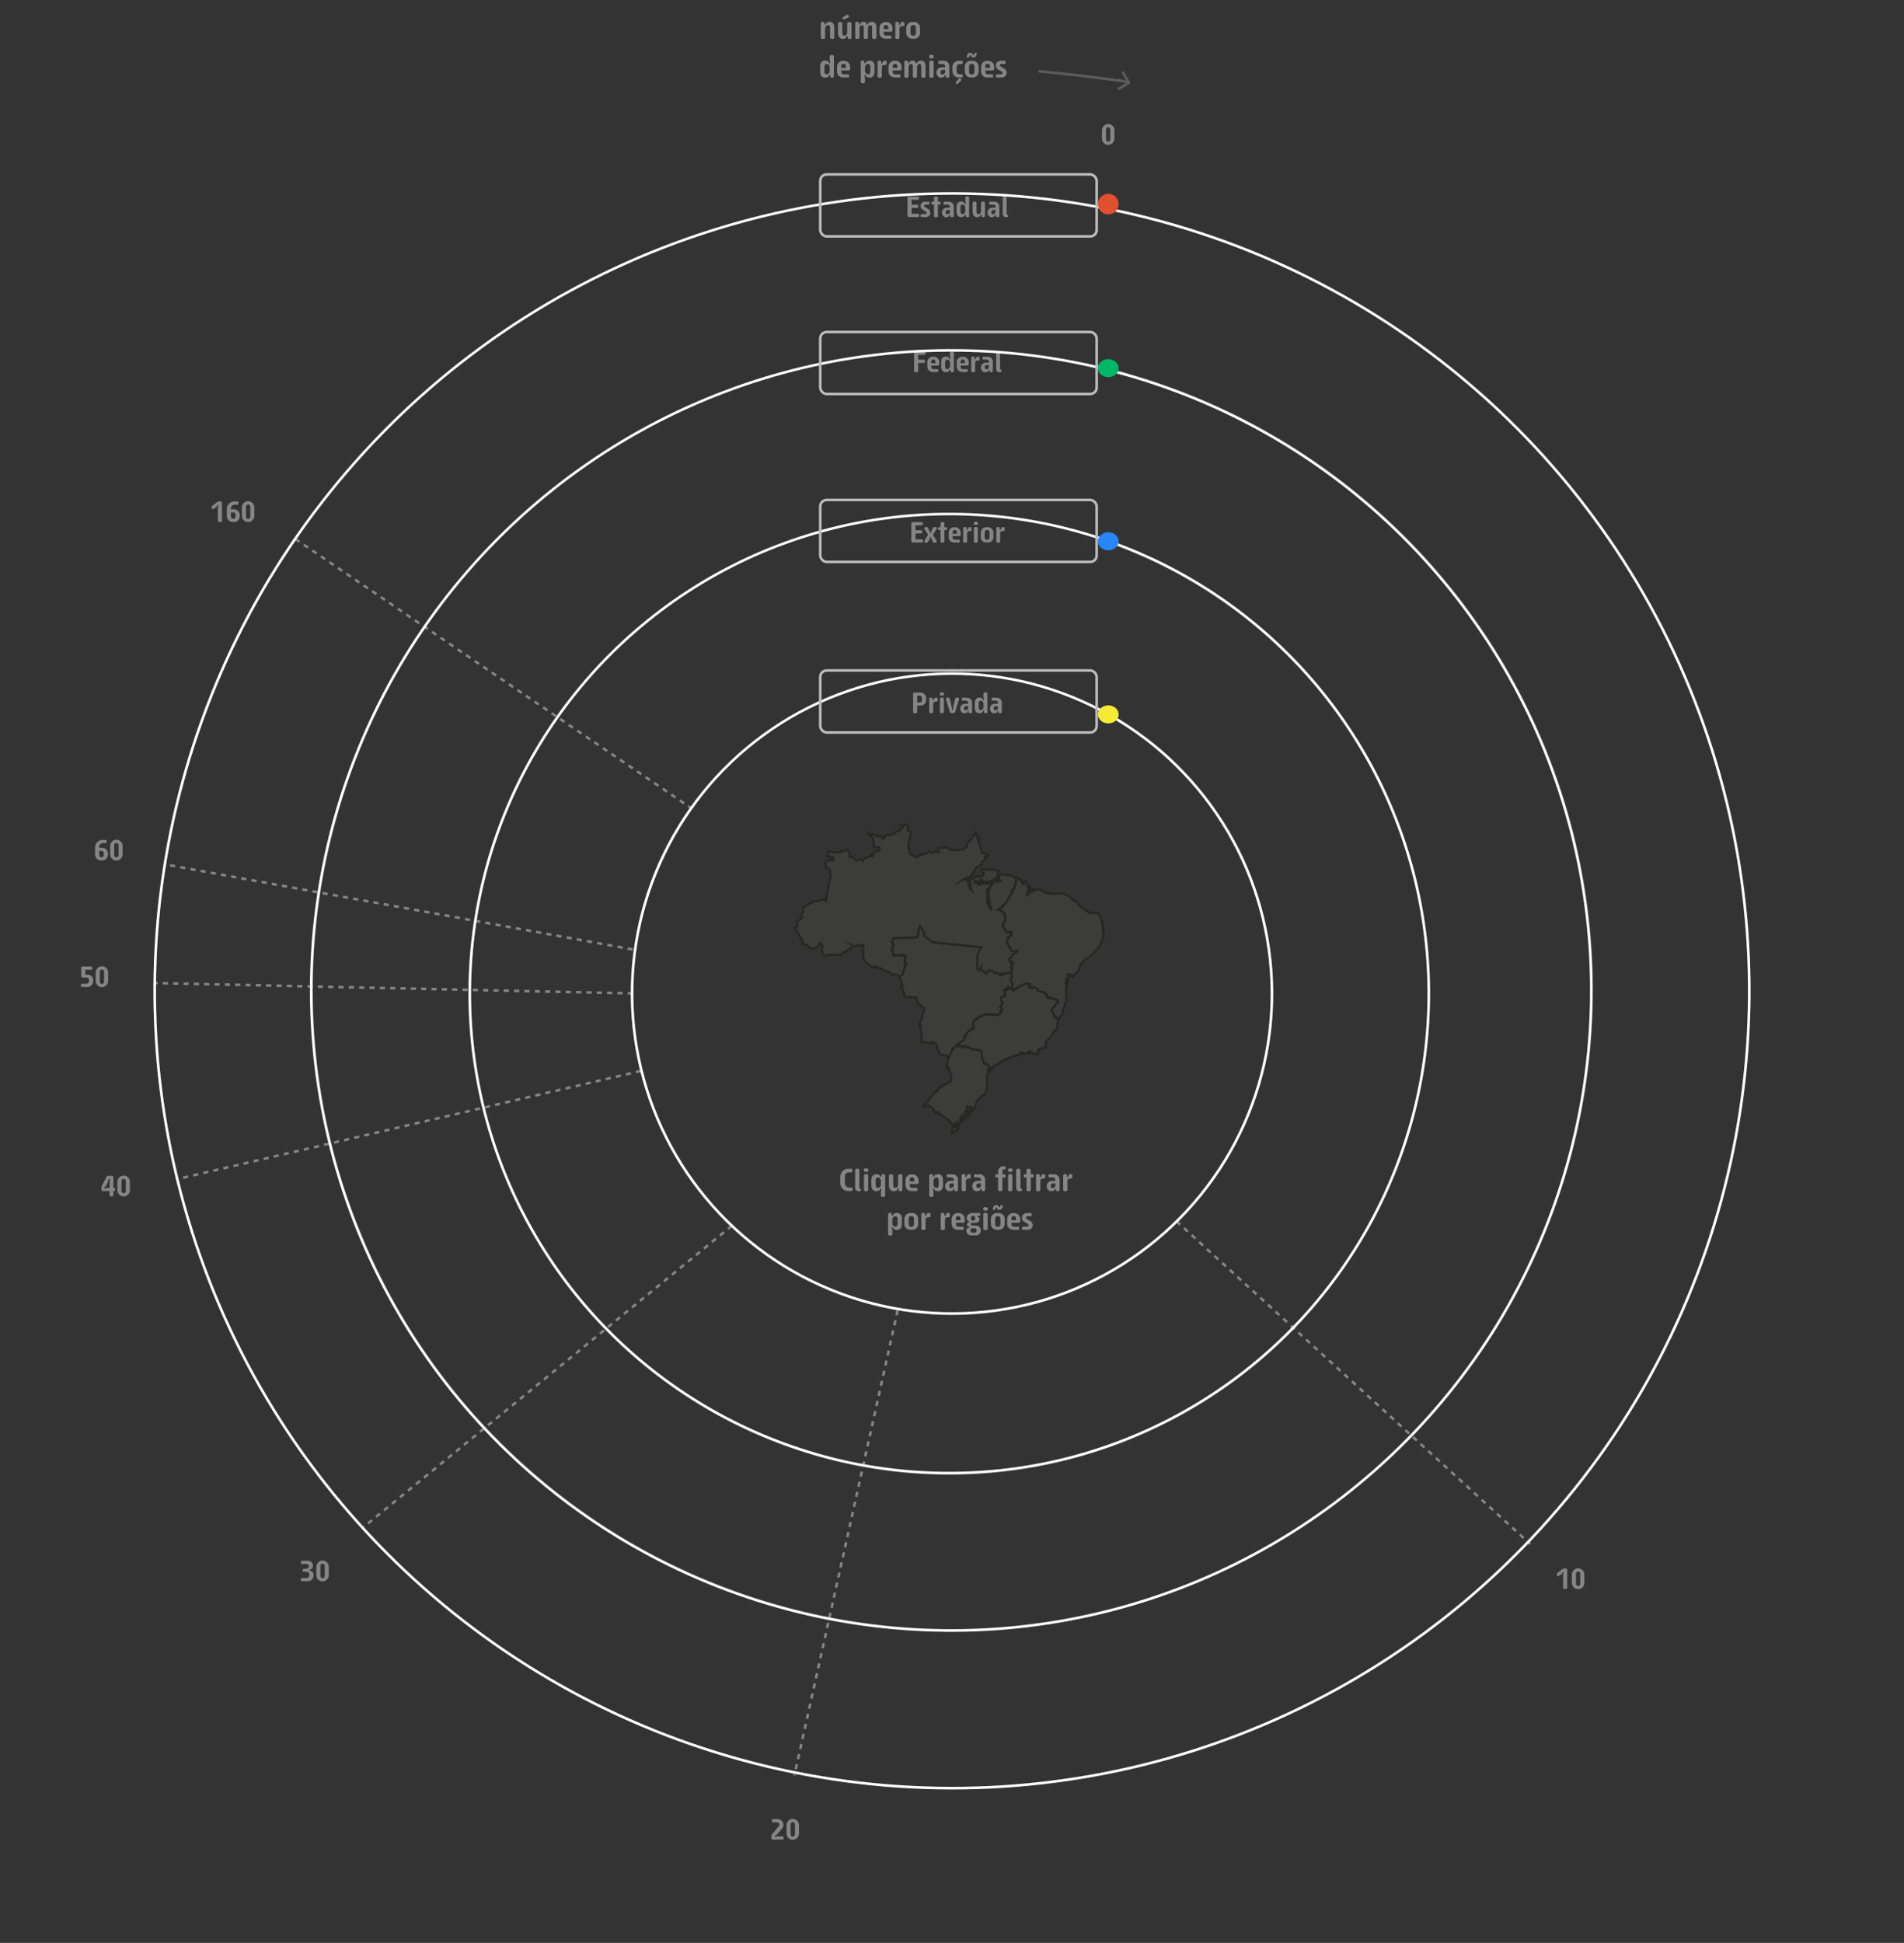 <svg width="737" height="752" viewBox="0 0 737 752" fill="none" xmlns="http://www.w3.org/2000/svg">
<rect x="0" y="0" width="737" height="752" fill="#333333" stroke="none"/>
<circle cx="368.5" cy="383.491" r="308.611" transform="rotate(-77.546 368.5 383.491)" stroke="white"/>
<circle cx="368.219" cy="383.354" r="247.746" transform="rotate(-73.366 368.219 383.354)" stroke="white"/>
<circle cx="367.447" cy="384.557" r="185.611" transform="rotate(-66.036 367.447 384.557)" stroke="white"/>
<circle cx="368.504" cy="384.559" r="123.842" transform="rotate(-66.036 368.504 384.559)" stroke="white"/>
<path opacity="0.2" d="M424.689 80.039C490.139 92.158 549.917 125.114 595.104 173.989C640.291 222.864 668.464 285.039 675.421 351.237C682.377 417.436 667.744 484.109 633.705 541.31C599.666 598.511 548.045 643.173 486.544 668.634C425.043 694.094 356.958 698.987 292.448 682.584C227.938 666.181 170.46 629.36 128.591 577.615C86.721 525.87 62.703 461.974 60.122 395.462C57.54 328.949 76.532 263.384 114.264 208.549" stroke="white"/>
<path opacity="0.2" d="M425.028 142.023C476.567 154.125 522.874 182.419 557.162 222.757C591.449 263.094 611.913 313.355 615.555 366.171C619.196 418.986 605.822 471.58 577.395 516.241C548.967 560.902 506.981 595.283 457.59 614.343C408.198 633.403 354.001 636.14 302.941 622.153C251.881 608.166 206.644 578.191 173.861 536.621C141.079 495.05 122.475 444.072 120.776 391.158C119.078 338.244 134.374 286.178 164.423 242.591" stroke="white"/>
<path opacity="0.2" d="M424.604 208.145C461.811 220.191 494.264 243.681 517.329 275.265C540.394 306.848 552.894 344.91 553.045 384.018C553.195 423.127 540.989 461.284 518.168 493.044C495.346 524.803 463.076 548.543 425.962 560.875C388.848 573.207 348.788 573.501 311.497 561.715C274.206 549.928 241.592 526.664 218.307 495.242C195.022 463.821 182.257 425.847 181.834 386.74C181.412 347.634 193.352 309.393 215.952 277.475" stroke="white"/>
<path opacity="0.2" d="M425.219 274.589C447.684 286.165 466.069 304.335 477.908 326.662C489.746 348.989 494.471 374.403 491.448 399.493C488.424 424.583 477.797 448.147 460.994 467.022C444.19 485.898 422.014 499.18 397.443 505.088C372.872 510.995 347.081 509.243 323.534 500.068C299.987 490.893 279.811 474.734 265.713 453.76C251.616 432.786 244.273 408.002 244.669 382.734C245.066 357.465 253.183 332.923 267.932 312.402" stroke="white"/>
<rect x="317.5" y="67.501" width="107" height="24" rx="2.5" stroke="#BDBDBD"/>
<rect x="317.5" y="128.499" width="107" height="24" rx="2.5" stroke="#BDBDBD"/>
<rect x="317.5" y="193.499" width="107" height="24" rx="2.5" stroke="#BDBDBD"/>
<circle cx="429" cy="79.001" r="4" fill="#E04F2E"/>
<path d="M391.499 380.192L391.257 379.05L391.68 378.329L391.559 377.066L391.68 376.225L391.016 376.405L390.351 376.345V376.766H389.143L388.66 377.186L388.117 376.706H387.694V377.427H387.211L386.365 376.585H385.097L384.13 375.684H382.741L382.318 375.924V376.345H381.895L381.654 376.886L379.781 375.263L379.902 374.902V374.06L379.117 375.503H378.694L378.332 375.082L378.453 369.732L379.842 366.666L360.816 364.682L360.031 363.9L357.735 362.217L357.675 360.834L356.105 358.43L355.44 359.873L355.621 360.474L355.017 362.818L345.776 363.119L345.353 364.622L345.957 365.704L345.655 366.065L345.172 367.568L345.776 368.289V369.672H350.367L350.729 370.574L350.065 371.355L350.729 373.038L350.125 373.459L350.306 374L349.521 376.225V376.766L348.555 377.607L348.011 377.728L348.253 378.208L349.34 381.335V381.996L348.675 382.056L349.763 383.739L349.944 384.641L350.065 385.603H350.367L350.971 385.904L354.715 386.024V386.745L355.259 387.707L355.319 388.609L355.742 388.669L356.769 389.33L356.95 389.931H357.373L357.735 390.473L357.856 390.653V391.194L356.89 392.997L356.95 393.959L355.923 395.883L356.105 396.785L356.407 396.905L355.923 397.386L356.709 399.009V402.676L356.467 403.097L356.89 403.518L357.252 403.218L358.581 403.398L359.849 403.759L360.453 403.698L360.876 403.278L361.722 403.819L362.205 403.879L362.809 404.961V405.502L362.688 405.983L362.99 406.284L363.111 406.764L363.655 407.185V407.786L364.259 408.328H364.983L365.527 408.568L366.312 408.388L366.856 408.929L367.218 408.989L367.339 409.289L368.909 405.742L370.359 404.841V404.3H370.842L373.379 402.196L373.258 401.113H373.741V400.693L375.312 398.649H376.097L376.037 398.108H376.943L376.822 397.506L377.063 397.206L376.761 396.665V395.703L376.882 395.522L377.909 394.26L378.453 394.38L378.513 393.959L379.298 393.298L379.842 393.599L380.265 393.058L381.473 392.637L381.895 392.937L382.258 392.517L383.707 392.577L383.828 392.877H384.311V392.637H384.795L386.003 392.997L387.573 391.975L387.271 391.675L387.875 390.773L387.815 390.292L387.09 389.751L388.298 388.128L387.573 387.467L387.513 386.204L388.237 385.603H389.143L388.962 383.619L388.721 383.138L389.143 382.838L389.808 383.138L390.17 382.838L390.11 382.116L390.472 382.056L391.439 382.777L391.801 382.537L391.861 382.477L391.922 380.613L391.499 380.192Z" fill="#3C3C3B" stroke="#262624" stroke-width="0.8" stroke-miterlimit="10"/>
<path d="M375.976 429.068V429.73L374.527 430.992L374.587 431.593L373.017 432.916H372.413L371.99 433.697L371.627 433.637L371.567 433.337L371.809 433.036L371.869 432.615L372.292 432.375L372.231 431.713L373.258 431.533L373.802 430.691L373.862 429.79L374.104 429.669L374.225 430.21L374.406 430.09V429.068L374.647 428.828L374.345 428.287L374.587 428.106L374.949 428.647L375.372 428.708L375.553 428.888L376.037 428.407L376.218 428.708L375.976 429.068ZM383.345 413.077H382.681V412.175L382.137 411.935L380.929 411.754L380.808 410.973L380.567 410.131L380.204 409.891L380.023 407.065L379.238 406.344L378.453 406.464L377.788 406.163L376.761 406.284L373.741 404.961L373.379 404.901L373.319 405.382L372.715 405.322L372.473 404.961L370.299 404.901L368.849 405.803L367.279 409.35L366.916 409.41L366.856 411.093L366.493 411.634L366.675 412.656L367.158 413.077L366.373 413.438L366.735 413.798H367.339L368.245 416.263L368.064 416.504V416.924L368.245 417.165V418.187L367.581 418.848L367.037 418.968L366.433 419.57H366.01L364.5 420.411L364.379 420.772L363.957 420.712L362.869 421.974L362.93 422.395L362.145 422.515L357.494 428.046L357.856 428.407L359.487 427.746L361.299 429.188L361.722 430.271L362.265 430.812L362.628 430.571L362.688 430.391H362.99L363.715 431.232H364.017V431.533L364.44 431.774L365.044 431.834L366.554 433.397L366.795 433.216L367.158 433.276L368.245 434.96L368.668 435.08L369.393 435.321L369.755 435.2L370.178 434.298L370.48 434.238L370.721 434.9L370.057 436.222L369.936 435.862H369.574L369.393 436.102L368.97 436.162L368.909 436.643L368.607 436.763L368.245 438.146L368.487 438.627L370.601 437.244L371.325 435.741L371.446 434.96L371.99 434.058L372.835 433.457L373.802 432.615L374.466 431.954L375.01 431.593L377.426 428.647L377.728 427.265L377.969 426.423L378.03 426.303L378.936 425.221L380.627 423.778L381.05 423.718L381.654 422.636L381.956 421.193V420.592V419.81L382.258 419.51L382.077 419.089L382.016 417.105L381.775 416.744L381.835 416.383H382.137H382.197L382.318 416.083V415.301L382.983 415.001L383.103 414.76L382.801 414.58L382.318 414.52L382.379 414.099L382.801 414.039L383.103 413.738L383.587 413.678V413.979L383.889 414.159L384.07 413.798L383.345 413.077Z" fill="#3C3C3B" stroke="#262624" stroke-width="0.8" stroke-miterlimit="10"/>
<path d="M408.713 393.599L408.049 393.479L407.988 392.877V392.577L407.445 392.036L407.324 391.555L407.022 391.194L407.324 390.653L407.445 390.112L408.23 389.751L408.411 388.91L409.68 387.827L409.257 386.926L406.961 386.445L406.357 386.024L405.874 386.264L405.391 386.024L405.27 385.122L404.364 384.1L401.888 383.559L401.646 382.778L400.076 381.996L399.593 382.537L399.23 382.597L399.109 382.116L398.385 382.056L398.868 381.214L398.807 380.854L398.143 380.914L397.539 380.613L397.116 380.854L396.391 380.794L395.727 381.455L395.063 381.515L393.794 382.417L393.251 382.477L392.224 383.319L391.861 383.018V382.477L391.801 382.537L391.439 382.778L390.472 382.056L390.11 382.116L390.17 382.838L389.808 383.138L389.143 382.838L388.721 383.138L388.962 383.619L389.143 385.603H388.237L387.513 386.204L387.573 387.467L388.298 388.128L387.09 389.751L387.815 390.292L387.875 390.773L387.271 391.675L387.573 391.976L386.003 392.998L384.795 392.637H384.311V392.877H383.828L383.707 392.577L382.258 392.517L381.895 392.937L381.473 392.637L380.265 393.058L379.842 393.599L379.298 393.298L378.513 393.959L378.453 394.38L377.909 394.26L376.761 395.703V396.665L377.063 397.206L376.822 397.506L376.943 398.108L376.037 398.168L376.097 398.649H375.312L373.741 400.693V401.113H373.258L373.379 402.196L370.842 404.3H370.359V404.841L372.473 404.901L372.775 405.262L373.379 405.322L373.439 404.841L373.802 404.901L376.761 406.223L377.788 406.103L378.453 406.404L379.238 406.344L380.023 407.065L380.204 409.951L380.567 410.191L380.808 410.973L380.929 411.754L382.137 411.875L382.62 412.175V413.077H383.345L384.13 413.678L384.493 413.317L384.553 412.716L385.64 412.055L386.305 411.995L386.848 411.273L387.211 411.334L387.875 411.093L387.815 410.672L388.117 410.612L388.66 410.312L389.204 409.891L389.747 409.951L390.351 409.35L391.378 409.29H391.861V408.869L392.888 408.748L393.19 408.388L394.277 408.448L394.398 408.268H394.881V407.907L394.579 407.726L394.761 407.426L395.304 407.366L395.546 407.486L395.848 407.366L396.512 407.546L396.754 407.787H395.908L396.15 407.967H396.875L397.599 407.666L398.203 407.726V407.426L397.901 407.366V407.185L398.385 406.825L398.747 406.765V407.005L398.566 407.306V407.546L399.593 407.606L399.955 407.907L401.284 407.847L401.525 408.147L401.827 408.087L401.646 407.726L401.827 407.546L402.069 407.245L401.707 407.005V406.704L402.733 405.803L403.941 405.743L404.183 405.442H404.847V404.36L404.545 403.999L404.727 403.759L404.787 403.398H404.847L405.331 402.857L405.633 402.075L405.995 401.955L406.539 401.474L407.928 399.31L408.472 398.709L409.015 398.408L409.317 397.687L409.378 395.763L409.619 395.102L409.68 394.561L409.74 394.44L408.774 393.959L408.713 393.599Z" fill="#3C3C3B" stroke="#262624" stroke-width="0.8" stroke-miterlimit="10"/>
<path d="M427.135 359.452L426.954 359.211L426.894 358.43L426.954 357.828L426.592 357.648L426.652 357.047L425.625 354.221L425.565 353.74L424.84 353.56H423.692L423.149 353.259H422.364L421.82 353.5H421.578L421.397 352.899L420.793 352.538L420.37 352.779L420.25 352.298L419.766 351.877L419.223 351.757L418.74 351.155L417.773 350.554L416.565 348.871L415.961 348.811L415.538 348.27L414.995 348.33L414.934 347.729L412.337 346.105L410.586 345.685L410.223 345.865L408.109 345.925L407.868 346.166L407.626 345.985L407.143 345.925L406.72 345.625L406.478 345.564L406.237 345.504L406.176 345.865H405.874L405.633 345.564L404.968 345.625L403.639 344.783H403.277L402.371 344.182H401.767L401.525 344.422L400.015 344.723L399.653 345.083V344.542L399.834 344.302V344.001L399.351 344.061L399.23 344.362L398.747 344.663V345.384L397.901 346.286L397.418 346.526L397.539 345.985L397.72 345.504V345.144L398.083 344.903L398.143 344.182L398.807 343.641L398.505 343.34L398.203 343.52L397.962 343.34L398.324 342.739L398.203 342.378H397.66L397.177 341.717L397.116 341.116L396.573 341.176L396.089 341.657L396.21 342.138H395.969L395.606 341.657L395.908 341.416L395.425 341.056L395.002 340.875L395.244 340.635V340.274L394.459 339.913L394.277 340.214H394.096L393.915 339.853L393.613 339.673L393.19 340.214V340.875L393.432 341.236L393.009 341.657L393.069 342.498L392.526 343.34V344.001L391.559 344.663L391.861 345.083L389.627 349.171L389.204 349.592L388.66 350.314L388.056 350.494V351.035L386.184 352.298L387.633 352.538L387.815 353.019L388.66 353.259L388.962 354.101L389.143 356.205L388.117 358.189V358.61L388.66 358.79L388.6 359.271L389.808 361.015L390.291 360.834H390.653L390.955 360.594L391.318 360.654L391.559 361.255L391.257 361.616L391.499 361.736V362.157L390.895 362.277L390.351 362.698V363.179L389.747 364.261V364.982L390.11 365.103L390.714 366.726L391.137 366.846L391.257 367.507L391.922 368.289L392.949 368.169L393.794 367.988L393.432 368.71L391.861 369.551L391.68 370.273L390.774 371.054V372.016L392.103 372.437V372.918H391.559L391.499 373.159L391.922 373.399V373.88L391.378 374.301L391.801 375.082L391.559 377.066L391.68 378.329L391.257 379.05L391.499 380.192L391.922 380.613L391.861 383.018L392.224 383.318L393.251 382.477L393.794 382.417L395.063 381.515L395.727 381.455L396.391 380.793L397.116 380.854L397.539 380.613L398.143 380.914L398.807 380.854L398.868 381.214L398.385 382.056L399.109 382.116L399.23 382.597L399.593 382.537L400.076 381.996L401.646 382.777L401.888 383.559L404.364 384.1L405.27 385.122L405.391 386.024L405.874 386.264L406.357 386.024L406.961 386.445L409.257 386.926L409.68 387.827L408.411 388.909L408.23 389.751L407.445 390.112L407.324 390.653L407.022 391.194L407.324 391.555L407.445 392.036L407.988 392.577L408.049 393.478L408.713 393.599L408.774 393.959L409.74 394.44L410.102 393.659L410.465 393.298L411.008 393.058L411.371 392.336L411.25 390.953L411.552 390.713L412.518 387.827L412.76 387.467L412.881 387.166L412.76 386.805L412.639 382.657L412.76 381.996L413.062 381.695L413.122 381.335H412.82L412.639 380.854L412.458 380.673L412.639 380.132L412.881 380.493L413.183 380.433L413.304 379.892H413.062L412.76 379.711L412.7 378.87L413.062 378.93V379.291L413.243 379.471L413.545 379.17L413.364 378.87V378.449L413.726 378.148L413.847 377.667L413.243 377.367L413.364 377.066L413.726 377.126L414.089 377.367L414.391 377.126H414.632L414.934 377.427L414.874 378.148L415.176 378.088L417.592 375.383L417.834 374.541L418.196 373.88V373.82L418.136 373.519L418.377 372.918L418.981 372.978L419.223 372.617V371.896H419.585L420.189 371.235L420.914 370.934L421.699 370.573V370.333L423.511 368.71L423.632 368.289L424.115 368.109L425.686 366.305V365.944L425.746 365.884L426.229 364.802L426.592 364.502L426.531 363.66L427.135 362.758V362.037L426.954 361.796L427.196 361.375V360.414L426.833 360.053L427.135 359.933V359.452Z" fill="#3C3C3B" stroke="#262624" stroke-width="0.8" stroke-miterlimit="10"/>
<path d="M329.589 365.764L329.71 365.824L330.133 366.245L329.589 365.764ZM392.526 343.34L393.009 342.499V341.657L393.432 341.236L393.19 340.875V340.214L393.613 339.613L393.553 339.553H392.949L392.647 339.673L392.526 339.493L390.895 338.771L390.17 338.711L390.049 338.471L389.566 338.531V338.771L388.66 338.471H387.392L386.727 339.252L386.667 339.853L386.365 339.914L386.123 340.334L386.305 340.515H386.969L387.331 340.936L386.305 340.996L386.123 341.356L386.003 340.996L385.761 340.695L385.157 341.116L384.915 341.597L384.13 341.958L383.889 342.559L383.587 342.799L383.164 343.581V344.062L382.56 344.783L382.741 344.963V346.827L382.56 347.068L382.922 347.549L382.862 348.691L383.164 349.112V349.713L383.345 350.073L383.405 350.735L383.587 350.915L383.285 351.336L383.707 352.057H383.526L383.285 351.637L383.103 351.396V351.035L382.681 350.615L382.862 350.134L382.681 349.833L382.258 349.773V349.532L382.439 349.412L382.379 349.051H382.077L382.016 348.751L382.258 348.51V347.669L381.956 347.488L382.197 347.248L382.016 344.362L382.922 343.581L383.405 342.559L383.285 342.138L383.587 341.958L383.707 341.597L383.466 341.537L382.983 341.657L382.681 341.837L382.197 341.958L381.895 342.138V341.657L381.714 341.597L380.929 341.657L380.808 341.958L380.325 342.018L380.144 341.657L379.721 341.717L379.419 342.138L379.359 342.378L379.117 342.078H378.875L378.573 342.318L378.513 341.777L377.969 341.537H377.365L377.245 341.717L377.063 341.537L377.305 341.056L377.667 340.936L378.694 341.477L379.479 341.356V340.455L380.144 340.575L380.204 340.815L380.506 341.116L381.05 341.056L381.412 341.236L381.714 341.116L382.016 341.356H382.439L383.526 340.875L384.855 340.515L385.217 340.154L385.459 339.673L386.003 339.252L386.184 339.072V338.23L386.546 337.569L386.667 337.208L386.546 336.968H385.64L384.976 336.667L384.311 336.487L383.828 336.547L383.164 336.727L381.593 336.667L381.171 336.367L380.687 336.307L380.325 336.607H380.023L379.781 336.727V337.148L379.963 337.268L380.083 337.689H380.748L380.869 337.99L380.627 338.29L380.687 338.711L380.506 339.012L379.842 339.072L379.479 339.252L379.117 339.072H378.694L378.453 339.252L377.788 339.312L377.184 339.793L376.882 339.853L375.855 340.575H375.372V341.176L375.251 341.417L375.795 342.739L375.855 343.16L375.735 343.461L375.795 343.821L376.037 344.062L376.218 344.783L375.614 344.182L375.312 343.761L375.372 343.22L375.131 342.679L374.829 341.958L374.708 341.056L374.889 340.515L373.741 340.455L373.379 340.575L372.956 340.515L372.231 340.875L373.077 340.214H373.56L374.647 339.613L375.312 339.673L375.553 339.553L375.735 339.132L376.097 339.252L376.339 338.952L376.459 338.11L376.943 337.329L377.245 337.268V336.787L377.667 336.066L377.909 335.765L378.755 335.525L379.057 335.044L379.54 334.984L379.842 334.743L380.144 333.721L380.929 332.88L381.412 332.76L381.835 332.279L381.895 331.978L381.714 331.798L381.291 331.858L381.171 331.677L381.473 331.377L381.895 331.677L382.137 331.738L382.379 331.196L381.835 330.475L380.929 330.174L380.144 330.235L379.117 326.267L378.815 326.026L378.875 324.824L379.177 324.523L378.573 324.163L378.392 324.343V323.201L377.547 322.359V323.321H377.305L377.063 323.02L376.822 323.081L376.218 324.343L375.191 325.666L374.406 326.026L374.164 327.83L372.835 328.852L371.929 328.732L370.661 329.152L369.997 328.732L369.453 329.092L368.366 329.032L367.581 328.611L367.46 328.551L366.312 327.77L364.621 328.251L363.473 327.95L362.93 328.792L363.655 329.754L362.869 329.934L362.326 329.573L361.903 329.633L360.997 330.174L360.333 329.994L360.151 329.633L359.064 329.814L358.581 330.355L357.373 330.475L357.131 330.896L356.769 330.776L355.44 330.836V331.738H354.353L353.809 331.257L352.903 331.136V330.776L352.118 330.235L351.937 328.13L351.575 328.07L351.514 327.529V326.748L352.179 324.944L351.877 324.343L352.783 323.141L352.239 321.638L351.273 321.277L351.635 320.075L351.031 319.113L350.065 319.474H349.581L349.34 319.233L348.796 319.353L349.461 320.315L348.313 321.217L348.253 321.578L347.588 321.518L346.501 322.239L345.957 323.02L345.655 322.84L344.689 323.081L344.447 323.321L343.481 322.96L342.635 323.441L342.575 324.223L341.911 324.644L341.125 323.982L341.186 323.682L340.521 323.501L340.219 323.742L340.038 323.381L339.615 323.321L339.555 323.622L338.649 323.441L338.045 322.84L337.32 323.141L336.052 322.239L335.81 322.72L337.985 324.463L338.045 326.026L338.287 326.507L338.347 327.048L338.045 327.469L338.589 327.95H340.461L340.521 328.912V328.972L339.676 329.453H338.468L337.924 331.317L337.622 331.377L337.562 330.836L337.199 330.716L336.716 331.497L335.81 331.858L334.904 332.038L334.24 332.76L334.059 333.18H333.575V332.519H332.79L331.703 333.24L329.891 331.617H328.864V330.114L328.2 329.393V328.912L327.777 328.611L326.327 329.573L325.904 329.393L325.542 329.453L325.24 329.934L322.401 329.874L322.16 329.573L320.529 329.633L320.468 330.896L320.348 331.557H321.314L321.737 331.858L322.643 331.738V333.12L321.978 333L321.616 332.76L321.133 333.06H320.468L319.925 333.18L319.442 334.262L319.744 335.705L321.314 336.787L321.193 337.93L321.556 338.591L321.374 339.072L321.616 339.433V339.733L321.254 340.214L319.804 348.029L319.864 348.691L319.442 348.571L319.14 348.21H317.509L317.086 348.751L314.851 348.871L314.066 349.412L313.704 349.532L310.925 351.156V352.538L310.623 353.38L310.019 354.162V354.582L310.563 355.063L310.261 355.484L308.63 356.566V358.009V358.43L307.845 358.971L307.603 359.512L308.268 359.933L309.778 362.818L310.684 364.081L310.382 365.043L310.442 365.343L312.556 365.824L313.583 367.027L315.576 367.147L317.69 364.983L318.415 366.185L318.113 366.606L318.294 368.89L318.354 369.492L319.14 369.912L319.864 369.973L320.287 369.552H324.394L324.817 369.852H325.119L325.3 369.612L325.663 369.492L326.146 368.59H327.233L328.26 367.508L329.166 367.267L330.072 366.365L330.495 366.426L331.522 365.945H332.005L332.247 365.824H332.669L332.911 366.005L333.394 365.945L334.119 365.764L334.24 366.666L333.998 366.967L334.179 367.508L333.998 367.868V368.65L334.179 368.89V369.552L333.877 370.273L334.119 370.574L334.663 371.896L335.085 372.017L335.387 372.497L337.018 373.76L337.199 374.181L338.589 374.361L339.434 374.121L340.461 374.902L341.246 374.782L342.031 375.624L342.756 375.684L343.3 375.984L344.206 376.105L345.051 377.187H347.286L347.89 377.848L347.951 377.908L348.494 377.788L349.521 376.946V376.405L350.306 374.181L350.125 373.64L350.669 373.279L350.004 371.596L350.669 370.754L350.246 369.852H345.716V368.47L345.112 367.748L345.535 366.245L345.837 365.945L345.233 364.802L345.776 363.119L354.957 362.818L355.621 360.474L355.44 359.873L356.105 358.43L357.675 360.835V362.157L359.97 363.901L360.755 364.622L379.781 366.606L378.392 369.672L378.271 375.022L378.634 375.443H379.057L379.902 373.94V374.782L379.721 375.203L381.593 376.766L381.835 376.285H382.258V375.864L382.681 375.624H384.07L385.036 376.585H386.244L387.09 377.427H387.573V376.646H387.996L388.539 377.127L389.023 376.706H390.231V376.285L390.895 376.345L391.559 376.165L391.68 375.022L391.257 374.241L391.741 373.88V373.399L391.378 373.159L391.439 372.918H391.922V372.497L390.653 372.077V371.055L391.559 370.273L391.741 369.552L393.311 368.71L393.673 367.929L392.828 368.109L391.801 368.229L391.137 367.508L391.016 366.846L390.593 366.666L389.989 365.103L389.627 364.923V364.261L390.231 363.179V362.698L390.835 362.277L391.439 362.157V361.736L391.197 361.556L391.559 361.195L391.318 360.594L390.955 360.534L390.593 360.774H390.231L389.747 360.955L388.539 359.211L388.6 358.73L388.056 358.55V358.129L389.023 356.085L388.841 353.981L388.6 353.14L387.754 352.899L387.573 352.418L386.123 352.178L387.996 350.915V350.434L388.6 350.254L389.204 349.472L389.627 349.051L391.861 345.024L391.499 344.603L392.526 343.941V343.34Z" fill="#3C3C3B" stroke="#262624" stroke-width="0.8" stroke-miterlimit="10"/>
<rect x="317.5" y="259.503" width="107" height="24" rx="2.5" stroke="#BDBDBD"/>
<ellipse cx="429" cy="209.503" rx="4" ry="3.5" fill="#2687FC"/>
<ellipse cx="429" cy="276.504" rx="4" ry="3.5" fill="#F5EB35"/>
<ellipse cx="429" cy="142.499" rx="4" ry="3.5" fill="#00B868"/>
<path opacity="0.4" d="M330.036 460.628V460.004C330.036 459.8 329.868 459.632 329.652 459.632H328.86C327.684 459.632 327.024 458.888 327.024 457.904V455.468C327.024 454.46 327.684 453.728 328.86 453.728H329.556C329.76 453.728 329.928 453.56 329.928 453.356V452.744C329.928 452.528 329.76 452.36 329.556 452.36H328.104C326.52 452.36 325.236 453.884 325.236 455.468V457.904C325.236 459.476 326.52 461 328.104 461H329.652C329.868 461 330.036 460.832 330.036 460.628ZM333.25 460.688V460.328C333.25 460.16 333.106 460.016 332.938 460.016C332.722 460.016 332.638 459.872 332.638 459.656V452.888C332.638 452.6 332.41 452.36 332.11 452.36H331.522C331.234 452.36 330.994 452.6 330.994 452.888V459.68C330.994 460.472 331.462 461.06 332.254 461.06H332.878C333.082 461.06 333.25 460.892 333.25 460.688ZM336.132 453.056V452.756C336.132 452.468 335.892 452.24 335.604 452.24H334.896C334.596 452.24 334.368 452.468 334.368 452.756V453.056C334.368 453.344 334.596 453.584 334.896 453.584H335.604C335.892 453.584 336.132 453.344 336.132 453.056ZM336.072 460.532V454.988C336.072 454.7 335.832 454.46 335.544 454.46H334.944C334.656 454.46 334.416 454.7 334.416 454.988V460.532C334.416 460.82 334.656 461.06 334.944 461.06H335.544C335.832 461.06 336.072 460.82 336.072 460.532ZM342.62 462.704V454.952C342.62 454.676 342.392 454.46 342.128 454.46H341.66C341.384 454.46 341.18 454.676 341.18 454.952V455.504H340.844L340.472 454.832C340.472 454.832 339.956 454.448 339.14 454.448C338.18 454.448 337.292 455.192 337.292 456.656V458.864C337.292 460.328 338.18 461.072 339.14 461.072C339.956 461.072 340.472 460.688 340.472 460.688L340.844 460.016H341.18L340.976 461.468V462.704C340.976 462.992 341.204 463.232 341.504 463.232H342.092C342.38 463.232 342.62 462.992 342.62 462.704ZM340.976 458.744C340.976 458.744 340.628 459.776 339.908 459.776C339.272 459.776 338.936 459.416 338.936 458.684V456.836C338.936 456.104 339.272 455.744 339.908 455.744C340.628 455.744 340.976 456.776 340.976 456.776V458.744ZM349.292 460.568V455.048C349.292 454.76 349.052 454.52 348.764 454.52H348.176C347.888 454.52 347.648 454.76 347.648 455.048V458.276C347.648 459.188 347.36 459.776 346.64 459.776C346.004 459.776 345.728 459.416 345.728 458.684V455.048C345.728 454.76 345.5 454.52 345.2 454.52H344.612C344.324 454.52 344.084 454.76 344.084 455.048V458.864C344.084 460.328 344.936 461.072 345.896 461.072C346.712 461.072 347.168 460.688 347.168 460.688L347.516 460.016H347.852V460.568C347.852 460.844 348.068 461.06 348.332 461.06H348.8C349.064 461.06 349.292 460.844 349.292 460.568ZM355.552 457.7V456.776C355.552 455.528 354.388 454.52 353.26 454.52H352.732C351.592 454.52 350.488 455.528 350.488 456.776V458.648C350.488 459.788 351.22 461 352.9 461H354.772C354.988 461 355.156 460.832 355.156 460.628V460.16C355.156 459.944 354.988 459.776 354.772 459.776H353.224C352.492 459.776 352.132 459.512 352.132 458.648V458.276H354.964C355.288 458.276 355.552 458.024 355.552 457.7ZM353.908 457.268H352.132V456.536C352.132 456.032 352.516 455.684 353.02 455.684C353.524 455.684 353.908 456.032 353.908 456.536V457.268ZM365.009 458.864V456.656C365.009 455.192 364.121 454.448 363.161 454.448C362.345 454.448 361.829 454.832 361.829 454.832L361.457 455.504H361.121V454.952C361.121 454.676 360.905 454.46 360.641 454.46H360.173C359.909 454.46 359.681 454.676 359.681 454.952V462.704C359.681 462.992 359.921 463.232 360.209 463.232H360.797C361.097 463.232 361.325 462.992 361.325 462.704V461.468L361.121 460.016H361.457L361.829 460.688C361.829 460.688 362.345 461.072 363.161 461.072C364.121 461.072 365.009 460.328 365.009 458.864ZM363.365 458.684C363.365 459.416 363.029 459.776 362.393 459.776C361.673 459.776 361.325 458.744 361.325 458.744V456.776C361.325 456.776 361.673 455.744 362.393 455.744C363.029 455.744 363.365 456.104 363.365 456.836V458.684ZM370.829 460.568V456.584C370.829 455.444 369.905 454.52 368.765 454.52H366.893C366.677 454.52 366.509 454.688 366.509 454.892V455.36C366.509 455.576 366.677 455.744 366.893 455.744H368.057C368.801 455.744 369.185 455.996 369.185 456.716V457.064H367.829C366.725 457.064 365.825 457.964 365.825 459.068C365.825 460.268 366.665 461.072 367.493 461.072C368.309 461.072 368.729 460.808 368.729 460.808L369.053 460.136H369.389V460.568C369.389 460.844 369.593 461.06 369.869 461.06H370.337C370.601 461.06 370.829 460.844 370.829 460.568ZM369.185 459.032C369.185 459.032 368.897 459.836 368.177 459.836C367.697 459.836 367.397 459.476 367.397 458.936C367.397 458.432 367.793 458.024 368.297 458.024H369.185V459.032ZM375.759 455.756V454.832C375.759 454.652 375.627 454.472 375.387 454.472H375.147C374.655 454.472 374.319 454.832 374.319 454.832L374.007 455.624H373.671V454.952C373.671 454.676 373.455 454.46 373.191 454.46H372.723C372.447 454.46 372.231 454.676 372.231 454.952V460.532C372.231 460.82 372.459 461.06 372.759 461.06H373.347C373.635 461.06 373.875 460.82 373.875 460.532V457.244C373.875 456.512 374.199 456.128 374.931 456.128H375.387C375.627 456.128 375.759 455.936 375.759 455.756ZM381.34 460.568V456.584C381.34 455.444 380.416 454.52 379.276 454.52H377.404C377.188 454.52 377.02 454.688 377.02 454.892V455.36C377.02 455.576 377.188 455.744 377.404 455.744H378.568C379.312 455.744 379.696 455.996 379.696 456.716V457.064H378.34C377.236 457.064 376.336 457.964 376.336 459.068C376.336 460.268 377.176 461.072 378.004 461.072C378.82 461.072 379.24 460.808 379.24 460.808L379.564 460.136H379.9V460.568C379.9 460.844 380.104 461.06 380.38 461.06H380.848C381.112 461.06 381.34 460.844 381.34 460.568ZM379.696 459.032C379.696 459.032 379.408 459.836 378.688 459.836C378.208 459.836 377.908 459.476 377.908 458.936C377.908 458.432 378.304 458.024 378.808 458.024H379.696V459.032ZM389.21 455.36V454.892C389.21 454.688 389.042 454.52 388.838 454.52H387.998V453.452C387.998 452.672 388.31 452.624 388.838 452.624C389.042 452.624 389.21 452.456 389.21 452.252V451.772C389.21 451.568 389.042 451.4 388.838 451.4H388.514C387.218 451.4 386.342 452.216 386.342 453.452V454.52H385.634C385.43 454.52 385.262 454.688 385.262 454.892V455.36C385.262 455.576 385.43 455.744 385.634 455.744H386.342V460.532C386.342 460.82 386.582 461.06 386.87 461.06H387.47C387.758 461.06 387.998 460.82 387.998 460.532V455.744H388.838C389.042 455.744 389.21 455.576 389.21 455.36ZM391.925 453.056V452.756C391.925 452.468 391.685 452.24 391.397 452.24H390.689C390.389 452.24 390.161 452.468 390.161 452.756V453.056C390.161 453.344 390.389 453.584 390.689 453.584H391.397C391.685 453.584 391.925 453.344 391.925 453.056ZM391.865 460.532V454.988C391.865 454.7 391.625 454.46 391.337 454.46H390.737C390.449 454.46 390.209 454.7 390.209 454.988V460.532C390.209 460.82 390.449 461.06 390.737 461.06H391.337C391.625 461.06 391.865 460.82 391.865 460.532ZM395.605 460.688V460.328C395.605 460.16 395.461 460.016 395.293 460.016C395.077 460.016 394.993 459.872 394.993 459.656V452.888C394.993 452.6 394.765 452.36 394.465 452.36H393.877C393.589 452.36 393.349 452.6 393.349 452.888V459.68C393.349 460.472 393.817 461.06 394.609 461.06H395.233C395.437 461.06 395.605 460.892 395.605 460.688ZM400.084 455.36V454.892C400.084 454.688 399.916 454.52 399.712 454.52H398.992V452.888C398.992 452.6 398.752 452.36 398.464 452.36H397.864C397.576 452.36 397.336 452.6 397.336 452.888V454.52H396.628C396.424 454.52 396.256 454.688 396.256 454.892V455.36C396.256 455.576 396.424 455.744 396.628 455.744H397.336V460.532C397.336 460.82 397.576 461.06 397.864 461.06H398.464C398.752 461.06 398.992 460.82 398.992 460.532V455.744H399.712C399.916 455.744 400.084 455.576 400.084 455.36ZM404.564 455.756V454.832C404.564 454.652 404.432 454.472 404.192 454.472H403.952C403.46 454.472 403.124 454.832 403.124 454.832L402.812 455.624H402.476V454.952C402.476 454.676 402.26 454.46 401.996 454.46H401.528C401.252 454.46 401.036 454.676 401.036 454.952V460.532C401.036 460.82 401.264 461.06 401.564 461.06H402.152C402.44 461.06 402.68 460.82 402.68 460.532V457.244C402.68 456.512 403.004 456.128 403.736 456.128H404.192C404.432 456.128 404.564 455.936 404.564 455.756ZM410.145 460.568V456.584C410.145 455.444 409.221 454.52 408.081 454.52H406.209C405.993 454.52 405.825 454.688 405.825 454.892V455.36C405.825 455.576 405.993 455.744 406.209 455.744H407.373C408.117 455.744 408.501 455.996 408.501 456.716V457.064H407.145C406.041 457.064 405.141 457.964 405.141 459.068C405.141 460.268 405.981 461.072 406.809 461.072C407.625 461.072 408.045 460.808 408.045 460.808L408.369 460.136H408.705V460.568C408.705 460.844 408.909 461.06 409.185 461.06H409.653C409.917 461.06 410.145 460.844 410.145 460.568ZM408.501 459.032C408.501 459.032 408.213 459.836 407.493 459.836C407.013 459.836 406.713 459.476 406.713 458.936C406.713 458.432 407.109 458.024 407.613 458.024H408.501V459.032ZM415.076 455.756V454.832C415.076 454.652 414.944 454.472 414.704 454.472H414.464C413.972 454.472 413.636 454.832 413.636 454.832L413.324 455.624H412.988V454.952C412.988 454.676 412.772 454.46 412.508 454.46H412.04C411.764 454.46 411.548 454.676 411.548 454.952V460.532C411.548 460.82 411.776 461.06 412.076 461.06H412.664C412.952 461.06 413.192 460.82 413.192 460.532V457.244C413.192 456.512 413.516 456.128 414.248 456.128H414.704C414.944 456.128 415.076 455.936 415.076 455.756ZM349.095 473.864V471.656C349.095 470.192 348.207 469.448 347.247 469.448C346.431 469.448 345.915 469.832 345.915 469.832L345.543 470.504H345.207V469.952C345.207 469.676 344.991 469.46 344.727 469.46H344.259C343.995 469.46 343.767 469.676 343.767 469.952V477.704C343.767 477.992 344.007 478.232 344.295 478.232H344.883C345.183 478.232 345.411 477.992 345.411 477.704V476.468L345.207 475.016H345.543L345.915 475.688C345.915 475.688 346.431 476.072 347.247 476.072C348.207 476.072 349.095 475.328 349.095 473.864ZM347.451 473.684C347.451 474.416 347.115 474.776 346.479 474.776C345.759 474.776 345.411 473.744 345.411 473.744V471.776C345.411 471.776 345.759 470.744 346.479 470.744C347.115 470.744 347.451 471.104 347.451 471.836V473.684ZM355.419 473.696V471.824C355.419 470.54 354.375 469.52 353.235 469.52H352.239C351.099 469.52 350.067 470.54 350.067 471.824V473.696C350.067 474.968 351.099 476 352.239 476H353.235C354.375 476 355.419 474.968 355.419 473.696ZM353.775 473.672C353.775 474.452 353.475 474.836 352.743 474.836C352.011 474.836 351.711 474.452 351.711 473.672V471.884C351.711 471.104 352.011 470.684 352.743 470.684C353.475 470.684 353.775 471.104 353.775 471.884V473.672ZM360.15 470.756V469.832C360.15 469.652 360.018 469.472 359.778 469.472H359.538C359.046 469.472 358.71 469.832 358.71 469.832L358.398 470.624H358.062V469.952C358.062 469.676 357.846 469.46 357.582 469.46H357.114C356.838 469.46 356.622 469.676 356.622 469.952V475.532C356.622 475.82 356.85 476.06 357.15 476.06H357.738C358.026 476.06 358.266 475.82 358.266 475.532V472.244C358.266 471.512 358.59 471.128 359.322 471.128H359.778C360.018 471.128 360.15 470.936 360.15 470.756ZM367.662 470.756V469.832C367.662 469.652 367.53 469.472 367.29 469.472H367.05C366.558 469.472 366.222 469.832 366.222 469.832L365.91 470.624H365.574V469.952C365.574 469.676 365.358 469.46 365.094 469.46H364.626C364.35 469.46 364.134 469.676 364.134 469.952V475.532C364.134 475.82 364.362 476.06 364.662 476.06H365.25C365.538 476.06 365.778 475.82 365.778 475.532V472.244C365.778 471.512 366.102 471.128 366.834 471.128H367.29C367.53 471.128 367.662 470.936 367.662 470.756ZM373.423 472.7V471.776C373.423 470.528 372.259 469.52 371.131 469.52H370.603C369.463 469.52 368.359 470.528 368.359 471.776V473.648C368.359 474.788 369.091 476 370.771 476H372.643C372.859 476 373.027 475.832 373.027 475.628V475.16C373.027 474.944 372.859 474.776 372.643 474.776H371.095C370.363 474.776 370.003 474.512 370.003 473.648V473.276H372.835C373.159 473.276 373.423 473.024 373.423 472.7ZM371.779 472.268H370.003V471.536C370.003 471.032 370.387 470.684 370.891 470.684C371.395 470.684 371.779 471.032 371.779 471.536V472.268ZM379.641 476.396V476.108C379.641 475.124 378.789 474.332 377.805 474.332H376.377C376.065 474.332 375.813 474.08 375.813 473.768C375.813 473.492 375.993 473.276 376.245 473.216C376.353 473.276 376.521 473.36 376.749 473.36H377.229C378.309 473.36 379.125 472.748 379.125 471.98V471.8C379.125 471.356 378.825 471.116 378.429 470.972L378.237 470.9V470.612H379.101C379.305 470.612 379.473 470.444 379.473 470.24V469.892C379.473 469.688 379.305 469.52 379.101 469.52H376.521C375.129 469.52 374.217 470.3 374.217 471.332V471.632C374.217 472.22 374.613 472.544 375.117 472.736L375.225 472.772V473L375.153 473.012C374.673 473.096 374.277 473.42 374.277 473.9C374.277 474.38 374.673 474.764 375.153 474.764H375.249V475.064L374.817 475.22C374.385 475.364 374.061 475.712 374.061 476.204V476.396C374.061 477.368 374.925 478.16 375.897 478.16H377.805C378.789 478.16 379.641 477.368 379.641 476.396ZM377.481 471.704C377.481 472.148 377.121 472.46 376.677 472.46C376.221 472.46 375.861 472.148 375.861 471.704V471.308C375.861 470.864 376.221 470.564 376.677 470.564C377.121 470.564 377.481 470.864 377.481 471.308V471.704ZM378.057 476.252C378.057 476.768 377.769 477.116 377.265 477.116H376.437C375.933 477.116 375.633 476.768 375.633 476.252C375.633 475.748 375.933 475.4 376.437 475.4H377.265C377.769 475.4 378.057 475.748 378.057 476.252ZM382.351 468.056V467.756C382.351 467.468 382.111 467.24 381.823 467.24H381.115C380.815 467.24 380.587 467.468 380.587 467.756V468.056C380.587 468.344 380.815 468.584 381.115 468.584H381.823C382.111 468.584 382.351 468.344 382.351 468.056ZM382.291 475.532V469.988C382.291 469.7 382.051 469.46 381.763 469.46H381.163C380.875 469.46 380.635 469.7 380.635 469.988V475.532C380.635 475.82 380.875 476.06 381.163 476.06H381.763C382.051 476.06 382.291 475.82 382.291 475.532ZM388.899 473.696V471.824C388.899 470.54 387.855 469.52 386.715 469.52H385.719C384.579 469.52 383.547 470.54 383.547 471.824V473.696C383.547 474.968 384.579 476 385.719 476H386.715C387.855 476 388.899 474.968 388.899 473.696ZM387.255 473.672C387.255 474.452 386.955 474.836 386.223 474.836C385.491 474.836 385.191 474.452 385.191 473.672V471.884C385.191 471.104 385.491 470.684 386.223 470.684C386.955 470.684 387.255 471.104 387.255 471.884V473.672ZM388.203 466.76C388.203 466.592 388.059 466.448 387.879 466.448H387.483C387.399 466.448 387.303 466.496 387.279 466.592L387.075 467.192C387.051 467.276 386.991 467.336 386.895 467.336C386.799 467.336 386.739 467.264 386.679 467.192L386.415 466.772C386.271 466.568 386.115 466.448 385.779 466.448H385.395C384.915 466.448 384.627 466.88 384.483 467.264L384.279 467.84C384.267 467.864 384.255 467.9 384.255 467.936C384.255 468.104 384.399 468.248 384.579 468.248H384.975C385.059 468.248 385.155 468.224 385.191 468.092L385.395 467.468C385.419 467.372 385.479 467.312 385.575 467.312C385.671 467.312 385.719 467.384 385.779 467.468L386.055 467.84C386.211 468.068 386.355 468.212 386.715 468.212H387.087C387.579 468.212 387.843 467.792 387.975 467.432L388.179 466.88C388.191 466.844 388.203 466.808 388.203 466.76ZM394.927 472.7V471.776C394.927 470.528 393.763 469.52 392.635 469.52H392.107C390.967 469.52 389.863 470.528 389.863 471.776V473.648C389.863 474.788 390.595 476 392.275 476H394.147C394.363 476 394.531 475.832 394.531 475.628V475.16C394.531 474.944 394.363 474.776 394.147 474.776H392.599C391.867 474.776 391.507 474.512 391.507 473.648V473.276H394.339C394.663 473.276 394.927 473.024 394.927 472.7ZM393.283 472.268H391.507V471.536C391.507 471.032 391.891 470.684 392.395 470.684C392.899 470.684 393.283 471.032 393.283 471.536V472.268ZM399.729 474.212C399.729 473.576 399.417 472.94 398.913 472.64L397.389 471.74C397.233 471.644 397.137 471.464 397.137 471.272C397.137 470.984 397.389 470.744 397.689 470.744H398.997C399.201 470.744 399.369 470.576 399.369 470.36V469.892C399.369 469.688 399.201 469.52 398.997 469.52H397.365C396.369 469.52 395.565 470.312 395.565 471.308C395.565 471.932 395.877 472.568 396.381 472.868L397.881 473.768C398.037 473.864 398.157 474.032 398.157 474.236C398.157 474.536 397.917 474.776 397.617 474.776H395.961C395.757 474.776 395.589 474.944 395.589 475.16V475.628C395.589 475.832 395.757 476 395.961 476H397.941C398.937 476 399.729 475.196 399.729 474.212Z" fill="white"/>
<path opacity="0.4" d="M322.94 14.532V10.656C322.94 9.192 322.208 8.448 321.248 8.448C320.432 8.448 319.856 8.832 319.856 8.832L319.508 9.504H319.172V8.952C319.172 8.676 318.956 8.46 318.692 8.46H318.224C317.96 8.46 317.732 8.676 317.732 8.952V14.532C317.732 14.82 317.972 15.06 318.26 15.06H318.848C319.148 15.06 319.376 14.82 319.376 14.532V10.776C319.376 10.776 319.724 9.744 320.444 9.744C321.08 9.744 321.296 10.104 321.296 10.836V14.532C321.296 14.82 321.536 15.06 321.824 15.06H322.412C322.7 15.06 322.94 14.82 322.94 14.532ZM329.585 14.568V9.048C329.585 8.76 329.345 8.52 329.057 8.52H328.469C328.181 8.52 327.941 8.76 327.941 9.048V12.276C327.941 13.188 327.653 13.776 326.933 13.776C326.297 13.776 326.021 13.416 326.021 12.684V9.048C326.021 8.76 325.793 8.52 325.493 8.52H324.905C324.617 8.52 324.377 8.76 324.377 9.048V12.864C324.377 14.328 325.229 15.072 326.189 15.072C327.005 15.072 327.461 14.688 327.461 14.688L327.809 14.016H328.145V14.568C328.145 14.844 328.361 15.06 328.625 15.06H329.093C329.357 15.06 329.585 14.844 329.585 14.568ZM328.649 6.396C328.649 6.324 328.637 6.264 328.601 6.216L328.385 5.844C328.325 5.736 328.205 5.652 328.061 5.652C327.989 5.652 327.917 5.664 327.869 5.7L326.357 6.612C326.225 6.696 326.129 6.852 326.129 7.02C326.129 7.104 326.153 7.176 326.189 7.248L326.213 7.296C326.285 7.44 326.453 7.524 326.621 7.524C326.705 7.524 326.777 7.5 326.849 7.476L328.445 6.732C328.577 6.672 328.649 6.54 328.649 6.396ZM339.241 14.532V10.656C339.241 9.192 338.557 8.448 337.597 8.448C336.637 8.448 336.217 8.832 336.217 8.832L335.881 9.504H335.557C335.473 8.964 334.969 8.448 334.285 8.448C333.469 8.448 333.133 8.832 333.133 8.832L332.821 9.504H332.485V8.952C332.485 8.676 332.269 8.46 332.005 8.46H331.537C331.273 8.46 331.045 8.676 331.045 8.952V14.532C331.045 14.82 331.285 15.06 331.573 15.06H332.161C332.461 15.06 332.689 14.82 332.689 14.532V10.776C332.689 10.776 332.893 9.744 333.601 9.744C334.189 9.744 334.321 10.104 334.321 10.836V14.532C334.321 14.82 334.561 15.06 334.849 15.06H335.437C335.737 15.06 335.965 14.82 335.965 14.532V10.776C335.965 10.776 336.145 9.744 336.853 9.744C337.453 9.744 337.585 10.104 337.585 10.836V14.532C337.585 14.82 337.825 15.06 338.113 15.06H338.713C339.001 15.06 339.241 14.82 339.241 14.532ZM345.477 11.7V10.776C345.477 9.528 344.313 8.52 343.185 8.52H342.657C341.517 8.52 340.413 9.528 340.413 10.776V12.648C340.413 13.788 341.145 15 342.825 15H344.697C344.913 15 345.081 14.832 345.081 14.628V14.16C345.081 13.944 344.913 13.776 344.697 13.776H343.149C342.417 13.776 342.057 13.512 342.057 12.648V12.276H344.889C345.213 12.276 345.477 12.024 345.477 11.7ZM343.833 11.268H342.057V10.536C342.057 10.032 342.441 9.684 342.945 9.684C343.449 9.684 343.833 10.032 343.833 10.536V11.268ZM350.064 9.756V8.832C350.064 8.652 349.932 8.472 349.692 8.472H349.452C348.96 8.472 348.624 8.832 348.624 8.832L348.312 9.624H347.976V8.952C347.976 8.676 347.76 8.46 347.496 8.46H347.028C346.752 8.46 346.536 8.676 346.536 8.952V14.532C346.536 14.82 346.764 15.06 347.064 15.06H347.652C347.94 15.06 348.18 14.82 348.18 14.532V11.244C348.18 10.512 348.504 10.128 349.236 10.128H349.692C349.932 10.128 350.064 9.936 350.064 9.756ZM356.149 12.696V10.824C356.149 9.54 355.105 8.52 353.965 8.52H352.969C351.829 8.52 350.797 9.54 350.797 10.824V12.696C350.797 13.968 351.829 15 352.969 15H353.965C355.105 15 356.149 13.968 356.149 12.696ZM354.505 12.672C354.505 13.452 354.205 13.836 353.473 13.836C352.741 13.836 352.441 13.452 352.441 12.672V10.884C352.441 10.104 352.741 9.684 353.473 9.684C354.205 9.684 354.505 10.104 354.505 10.884V12.672ZM322.796 29.568V21.816C322.796 21.528 322.556 21.288 322.268 21.288H321.68C321.38 21.288 321.152 21.528 321.152 21.816V23.052L321.356 24.504H321.02L320.648 23.832C320.648 23.832 320.132 23.448 319.316 23.448C318.356 23.448 317.468 24.192 317.468 25.656V27.864C317.468 29.328 318.356 30.072 319.316 30.072C320.132 30.072 320.648 29.688 320.648 29.688L321.02 29.016H321.356V29.568C321.356 29.844 321.56 30.06 321.836 30.06H322.304C322.568 30.06 322.796 29.844 322.796 29.568ZM321.152 27.744C321.152 27.744 320.804 28.776 320.084 28.776C319.448 28.776 319.112 28.416 319.112 27.684V25.836C319.112 25.104 319.448 24.744 320.084 24.744C320.804 24.744 321.152 25.776 321.152 25.776V27.744ZM329.059 26.7V25.776C329.059 24.528 327.895 23.52 326.767 23.52H326.239C325.099 23.52 323.995 24.528 323.995 25.776V27.648C323.995 28.788 324.727 30 326.407 30H328.279C328.495 30 328.663 29.832 328.663 29.628V29.16C328.663 28.944 328.495 28.776 328.279 28.776H326.731C325.999 28.776 325.639 28.512 325.639 27.648V27.276H328.471C328.795 27.276 329.059 27.024 329.059 26.7ZM327.415 26.268H325.639V25.536C325.639 25.032 326.023 24.684 326.527 24.684C327.031 24.684 327.415 25.032 327.415 25.536V26.268ZM338.517 27.864V25.656C338.517 24.192 337.629 23.448 336.669 23.448C335.853 23.448 335.337 23.832 335.337 23.832L334.965 24.504H334.629V23.952C334.629 23.676 334.413 23.46 334.149 23.46H333.681C333.417 23.46 333.189 23.676 333.189 23.952V31.704C333.189 31.992 333.429 32.232 333.717 32.232H334.305C334.605 32.232 334.833 31.992 334.833 31.704V30.468L334.629 29.016H334.965L335.337 29.688C335.337 29.688 335.853 30.072 336.669 30.072C337.629 30.072 338.517 29.328 338.517 27.864ZM336.873 27.684C336.873 28.416 336.537 28.776 335.901 28.776C335.181 28.776 334.833 27.744 334.833 27.744V25.776C334.833 25.776 335.181 24.744 335.901 24.744C336.537 24.744 336.873 25.104 336.873 25.836V27.684ZM343.22 24.756V23.832C343.22 23.652 343.088 23.472 342.848 23.472H342.608C342.116 23.472 341.78 23.832 341.78 23.832L341.468 24.624H341.132V23.952C341.132 23.676 340.916 23.46 340.652 23.46H340.184C339.908 23.46 339.692 23.676 339.692 23.952V29.532C339.692 29.82 339.92 30.06 340.22 30.06H340.808C341.096 30.06 341.336 29.82 341.336 29.532V26.244C341.336 25.512 341.66 25.128 342.392 25.128H342.848C343.088 25.128 343.22 24.936 343.22 24.756ZM348.981 26.7V25.776C348.981 24.528 347.817 23.52 346.689 23.52H346.161C345.021 23.52 343.917 24.528 343.917 25.776V27.648C343.917 28.788 344.649 30 346.329 30H348.201C348.417 30 348.585 29.832 348.585 29.628V29.16C348.585 28.944 348.417 28.776 348.201 28.776H346.653C345.921 28.776 345.561 28.512 345.561 27.648V27.276H348.393C348.717 27.276 348.981 27.024 348.981 26.7ZM347.337 26.268H345.561V25.536C345.561 25.032 345.945 24.684 346.449 24.684C346.953 24.684 347.337 25.032 347.337 25.536V26.268ZM358.26 29.532V25.656C358.26 24.192 357.576 23.448 356.616 23.448C355.656 23.448 355.236 23.832 355.236 23.832L354.9 24.504H354.576C354.492 23.964 353.988 23.448 353.304 23.448C352.488 23.448 352.152 23.832 352.152 23.832L351.84 24.504H351.504V23.952C351.504 23.676 351.288 23.46 351.024 23.46H350.556C350.292 23.46 350.064 23.676 350.064 23.952V29.532C350.064 29.82 350.304 30.06 350.592 30.06H351.18C351.48 30.06 351.708 29.82 351.708 29.532V25.776C351.708 25.776 351.912 24.744 352.62 24.744C353.208 24.744 353.34 25.104 353.34 25.836V29.532C353.34 29.82 353.58 30.06 353.868 30.06H354.456C354.756 30.06 354.984 29.82 354.984 29.532V25.776C354.984 25.776 355.164 24.744 355.872 24.744C356.472 24.744 356.604 25.104 356.604 25.836V29.532C356.604 29.82 356.844 30.06 357.132 30.06H357.732C358.02 30.06 358.26 29.82 358.26 29.532ZM361.437 22.056V21.756C361.437 21.468 361.197 21.24 360.909 21.24H360.201C359.901 21.24 359.673 21.468 359.673 21.756V22.056C359.673 22.344 359.901 22.584 360.201 22.584H360.909C361.197 22.584 361.437 22.344 361.437 22.056ZM361.377 29.532V23.988C361.377 23.7 361.137 23.46 360.849 23.46H360.249C359.961 23.46 359.721 23.7 359.721 23.988V29.532C359.721 29.82 359.961 30.06 360.249 30.06H360.849C361.137 30.06 361.377 29.82 361.377 29.532ZM367.481 29.568V25.584C367.481 24.444 366.557 23.52 365.417 23.52H363.545C363.329 23.52 363.161 23.688 363.161 23.892V24.36C363.161 24.576 363.329 24.744 363.545 24.744H364.709C365.453 24.744 365.837 24.996 365.837 25.716V26.064H364.481C363.377 26.064 362.477 26.964 362.477 28.068C362.477 29.268 363.317 30.072 364.145 30.072C364.961 30.072 365.381 29.808 365.381 29.808L365.705 29.136H366.041V29.568C366.041 29.844 366.245 30.06 366.521 30.06H366.989C367.253 30.06 367.481 29.844 367.481 29.568ZM365.837 28.032C365.837 28.032 365.549 28.836 364.829 28.836C364.349 28.836 364.049 28.476 364.049 27.936C364.049 27.432 364.445 27.024 364.949 27.024H365.837V28.032ZM372.664 29.628V29.1C372.664 28.896 372.496 28.728 372.292 28.728H371.44C370.696 28.728 370.288 28.236 370.288 27.516V26.004C370.288 25.284 370.696 24.792 371.44 24.792H372.292C372.496 24.792 372.664 24.624 372.664 24.42V23.892C372.664 23.688 372.496 23.52 372.292 23.52H370.996C369.676 23.52 368.644 24.744 368.644 25.884V27.636C368.644 28.776 369.676 30 370.996 30H372.292C372.496 30 372.664 29.832 372.664 29.628ZM372.124 30.816C372.112 30.756 372.088 30.696 372.04 30.66L371.716 30.384C371.608 30.3 371.476 30.252 371.344 30.3C371.272 30.324 371.224 30.348 371.176 30.396L370.024 31.74C369.916 31.86 369.868 32.028 369.928 32.196C369.952 32.28 370 32.34 370.048 32.388L370.096 32.436C370.204 32.556 370.396 32.58 370.552 32.532C370.636 32.508 370.696 32.46 370.756 32.4L372.04 31.212C372.136 31.116 372.172 30.96 372.124 30.816ZM378.813 27.696V25.824C378.813 24.54 377.769 23.52 376.629 23.52H375.633C374.493 23.52 373.461 24.54 373.461 25.824V27.696C373.461 28.968 374.493 30 375.633 30H376.629C377.769 30 378.813 28.968 378.813 27.696ZM377.169 27.672C377.169 28.452 376.869 28.836 376.137 28.836C375.405 28.836 375.105 28.452 375.105 27.672V25.884C375.105 25.104 375.405 24.684 376.137 24.684C376.869 24.684 377.169 25.104 377.169 25.884V27.672ZM378.117 20.76C378.117 20.592 377.973 20.448 377.793 20.448H377.397C377.313 20.448 377.217 20.496 377.193 20.592L376.989 21.192C376.965 21.276 376.905 21.336 376.809 21.336C376.713 21.336 376.653 21.264 376.593 21.192L376.329 20.772C376.185 20.568 376.029 20.448 375.693 20.448H375.309C374.829 20.448 374.541 20.88 374.397 21.264L374.193 21.84C374.181 21.864 374.169 21.9 374.169 21.936C374.169 22.104 374.313 22.248 374.493 22.248H374.889C374.973 22.248 375.069 22.224 375.105 22.092L375.309 21.468C375.333 21.372 375.393 21.312 375.489 21.312C375.585 21.312 375.633 21.384 375.693 21.468L375.969 21.84C376.125 22.068 376.269 22.212 376.629 22.212H377.001C377.493 22.212 377.757 21.792 377.889 21.432L378.093 20.88C378.105 20.844 378.117 20.808 378.117 20.76ZM384.841 26.7V25.776C384.841 24.528 383.677 23.52 382.549 23.52H382.021C380.881 23.52 379.777 24.528 379.777 25.776V27.648C379.777 28.788 380.509 30 382.189 30H384.061C384.277 30 384.445 29.832 384.445 29.628V29.16C384.445 28.944 384.277 28.776 384.061 28.776H382.513C381.781 28.776 381.421 28.512 381.421 27.648V27.276H384.253C384.577 27.276 384.841 27.024 384.841 26.7ZM383.197 26.268H381.421V25.536C381.421 25.032 381.805 24.684 382.309 24.684C382.813 24.684 383.197 25.032 383.197 25.536V26.268ZM389.643 28.212C389.643 27.576 389.331 26.94 388.827 26.64L387.303 25.74C387.147 25.644 387.051 25.464 387.051 25.272C387.051 24.984 387.303 24.744 387.603 24.744H388.911C389.115 24.744 389.283 24.576 389.283 24.36V23.892C389.283 23.688 389.115 23.52 388.911 23.52H387.279C386.283 23.52 385.479 24.312 385.479 25.308C385.479 25.932 385.791 26.568 386.295 26.868L387.795 27.768C387.951 27.864 388.071 28.032 388.071 28.236C388.071 28.536 387.831 28.776 387.531 28.776H385.875C385.671 28.776 385.503 28.944 385.503 29.16V29.628C385.503 29.832 385.671 30 385.875 30H387.855C388.851 30 389.643 29.196 389.643 28.212Z" fill="white"/>
<line opacity="0.4" x1="455.337" y1="472.631" x2="592.337" y2="597.631" stroke="white" stroke-dasharray="2 2"/>
<line opacity="0.4" x1="347.488" y1="507.108" x2="307.488" y2="687.108" stroke="white" stroke-dasharray="2 2"/>
<line opacity="0.4" x1="283.317" y1="474.387" x2="140.317" y2="591.387" stroke="white" stroke-dasharray="2 2"/>
<line opacity="0.4" x1="248.114" y1="414.487" x2="68.114" y2="456.487" stroke="white" stroke-dasharray="2 2"/>
<line opacity="0.4" x1="244.989" y1="384.5" x2="59.989" y2="380.5" stroke="white" stroke-dasharray="2 2"/>
<path opacity="0.4" d="M244.911 367.492L63.5 334.5" stroke="white" stroke-dasharray="2 2"/>
<path opacity="0.4" d="M606.642 614.549V607.564C606.642 607.3 606.422 607.08 606.158 607.08H605.256C605.146 607.08 605.025 607.135 604.959 607.19L602.781 608.873C602.682 608.95 602.627 609.082 602.627 609.225V609.577C602.627 609.841 602.847 610.061 603.111 610.061C603.199 610.061 603.298 610.028 603.375 609.973L604.563 609.192L604.948 608.411H605.245L605.047 609.764V614.549C605.047 614.824 605.267 615.033 605.531 615.033H606.158C606.422 615.033 606.642 614.824 606.642 614.549ZM613.276 612.613V609.467C613.276 608.103 612.231 606.992 610.867 606.992C609.503 606.992 608.447 608.103 608.447 609.467V612.613C608.447 613.977 609.503 615.088 610.867 615.088C612.231 615.088 613.276 613.977 613.276 612.613ZM611.692 612.954C611.692 613.449 611.351 613.845 610.867 613.845C610.372 613.845 610.031 613.449 610.031 612.954C610.031 612.954 610.031 609.61 610.031 609.126C610.031 608.642 610.372 608.246 610.867 608.246C611.351 608.246 611.692 608.642 611.692 609.126C611.692 609.61 611.692 612.954 611.692 612.954Z" fill="white"/>
<path opacity="0.4" d="M431.368 53.613V50.467C431.368 49.103 430.323 47.992 428.959 47.992C427.595 47.992 426.539 49.103 426.539 50.467V53.613C426.539 54.977 427.595 56.088 428.959 56.088C430.323 56.088 431.368 54.977 431.368 53.613ZM429.784 53.954C429.784 54.449 429.443 54.845 428.959 54.845C428.464 54.845 428.123 54.449 428.123 53.954C428.123 53.954 428.123 50.61 428.123 50.126C428.123 49.642 428.464 49.246 428.959 49.246C429.443 49.246 429.784 49.642 429.784 50.126C429.784 50.61 429.784 53.954 429.784 53.954Z" fill="white"/>
<path opacity="0.4" d="M303.302 711.659V711.087C303.302 710.9 303.148 710.746 302.961 710.746H301.025L299.793 710.933V710.68L300.64 710.163L302.697 707.776C303.027 707.391 303.258 706.896 303.258 706.346C303.258 705.092 302.246 704.08 300.992 704.08H299.122C298.935 704.08 298.781 704.234 298.781 704.432V704.993C298.781 705.18 298.935 705.334 299.133 705.334H300.827C301.289 705.334 301.674 705.719 301.674 706.181C301.674 706.412 301.575 706.621 301.443 706.786L298.627 710.229C298.583 710.284 298.583 710.372 298.583 710.438V711.516C298.583 711.78 298.803 712 299.067 712H302.961C303.148 712 303.302 711.846 303.302 711.659ZM309.276 709.613V706.467C309.276 705.103 308.231 703.992 306.867 703.992C305.503 703.992 304.447 705.103 304.447 706.467V709.613C304.447 710.977 305.503 712.088 306.867 712.088C308.231 712.088 309.276 710.977 309.276 709.613ZM307.692 709.954C307.692 710.449 307.351 710.845 306.867 710.845C306.372 710.845 306.031 710.449 306.031 709.954C306.031 709.954 306.031 706.61 306.031 706.126C306.031 705.642 306.372 705.246 306.867 705.246C307.351 705.246 307.692 705.642 307.692 706.126C307.692 706.61 307.692 709.954 307.692 709.954Z" fill="white"/>
<path opacity="0.4" d="M121.368 609.844V609.481C121.368 608.997 121.159 608.535 120.829 608.271C120.499 607.985 119.828 607.853 119.828 607.853V607.523C119.828 607.523 120.4 607.457 120.708 607.127C120.961 606.863 121.17 606.445 121.17 606.016C121.17 604.916 120.29 604.08 119.19 604.08H116.836C116.649 604.08 116.484 604.234 116.484 604.432V604.993C116.484 605.18 116.649 605.334 116.836 605.334H118.387C119.102 605.334 119.531 605.532 119.531 606.137C119.531 606.863 119.102 607.215 118.387 607.215H117.54C117.342 607.215 117.188 607.369 117.188 607.556V608.018C117.188 608.205 117.342 608.359 117.54 608.359H118.497C119.256 608.359 119.718 608.722 119.718 609.481V609.657C119.718 610.416 119.256 610.746 118.497 610.746H116.836C116.638 610.746 116.484 610.9 116.484 611.087V611.659C116.484 611.846 116.638 612 116.836 612H119.3C120.433 612 121.368 610.977 121.368 609.844ZM127.276 609.613V606.467C127.276 605.103 126.231 603.992 124.867 603.992C123.503 603.992 122.447 605.103 122.447 606.467V609.613C122.447 610.977 123.503 612.088 124.867 612.088C126.231 612.088 127.276 610.977 127.276 609.613ZM125.692 609.954C125.692 610.449 125.351 610.845 124.867 610.845C124.372 610.845 124.031 610.449 124.031 609.954C124.031 609.954 124.031 606.61 124.031 606.126C124.031 605.642 124.372 605.246 124.867 605.246C125.351 605.246 125.692 605.642 125.692 606.126C125.692 606.61 125.692 609.954 125.692 609.954Z" fill="white"/>
<path opacity="0.4" d="M44.588 460.668V460.151C44.588 459.964 44.423 459.81 44.236 459.81H43.884V455.564C43.884 455.3 43.675 455.08 43.4 455.08H41.739C41.574 455.08 41.409 455.157 41.332 455.3L39.319 459.183C39.308 459.194 39.275 459.337 39.275 459.348V460.525C39.275 460.789 39.495 461.009 39.759 461.009H42.41V462.571C42.41 462.835 42.619 463.055 42.894 463.055H43.4C43.675 463.055 43.884 462.835 43.884 462.571V461.009H44.236C44.423 461.009 44.588 460.855 44.588 460.668ZM42.586 456.345L42.41 457.764V459.81H41.343L40.32 459.997V459.612L41.035 459.04L41.86 457.291L42.069 456.345H42.586ZM50.276 460.613V457.467C50.276 456.103 49.231 454.992 47.867 454.992C46.503 454.992 45.447 456.103 45.447 457.467V460.613C45.447 461.977 46.503 463.088 47.867 463.088C49.231 463.088 50.276 461.977 50.276 460.613ZM48.692 460.954C48.692 461.449 48.351 461.845 47.867 461.845C47.372 461.845 47.031 461.449 47.031 460.954C47.031 460.954 47.031 457.61 47.031 457.126C47.031 456.642 47.372 456.246 47.867 456.246C48.351 456.246 48.692 456.642 48.692 457.126C48.692 457.61 48.692 460.954 48.692 460.954Z" fill="white"/>
<path opacity="0.4" d="M36.092 379.69V379.426C36.092 378.282 35.157 377.237 34.024 377.237H33.012V375.334H35.377C35.564 375.334 35.718 375.18 35.718 374.993V374.432C35.718 374.234 35.564 374.08 35.377 374.08H31.912C31.637 374.08 31.428 374.3 31.428 374.564V377.853C31.428 378.117 31.637 378.337 31.912 378.337H33.21C33.98 378.337 34.442 378.546 34.442 379.426V379.69C34.442 380.559 33.98 380.746 33.21 380.746H31.659C31.472 380.746 31.318 380.9 31.318 381.087V381.659C31.318 381.846 31.472 382 31.659 382H34.024C35.157 382 36.092 380.834 36.092 379.69ZM41.868 379.613V376.467C41.868 375.103 40.823 373.992 39.459 373.992C38.095 373.992 37.039 375.103 37.039 376.467V379.613C37.039 380.977 38.095 382.088 39.459 382.088C40.823 382.088 41.868 380.977 41.868 379.613ZM40.284 379.954C40.284 380.449 39.943 380.845 39.459 380.845C38.964 380.845 38.623 380.449 38.623 379.954C38.623 379.954 38.623 376.61 38.623 376.126C38.623 375.642 38.964 375.246 39.459 375.246C39.943 375.246 40.284 375.642 40.284 376.126C40.284 376.61 40.284 379.954 40.284 379.954Z" fill="white"/>
<path opacity="0.4" d="M41.794 330.547C41.794 329.403 41.156 328.094 39.341 328.094H38.362V327.885C38.362 327.027 39.055 326.334 39.913 326.334H40.936C41.123 326.334 41.277 326.18 41.277 325.993V325.432C41.277 325.234 41.123 325.08 40.936 325.08H39.715C38.087 325.08 36.778 326.4 36.778 328.017V330.327C36.778 331.57 37.306 333.055 39.176 333.055H39.396C41.255 333.055 41.794 331.779 41.794 330.547ZM40.199 330.547C40.199 331.317 39.913 331.801 39.286 331.801C38.582 331.801 38.362 331.284 38.362 330.327V329.337H39.286C40.012 329.337 40.199 329.821 40.199 330.547ZM47.46 330.613V327.467C47.46 326.103 46.415 324.992 45.051 324.992C43.687 324.992 42.631 326.103 42.631 327.467V330.613C42.631 331.977 43.687 333.088 45.051 333.088C46.415 333.088 47.46 331.977 47.46 330.613ZM45.876 330.954C45.876 331.449 45.535 331.845 45.051 331.845C44.556 331.845 44.215 331.449 44.215 330.954C44.215 330.954 44.215 327.61 44.215 327.126C44.215 326.642 44.556 326.246 45.051 326.246C45.535 326.246 45.876 326.642 45.876 327.126C45.876 327.61 45.876 330.954 45.876 330.954Z" fill="white"/>
<path opacity="0.4" d="M85.917 201.549V194.564C85.917 194.3 85.697 194.08 85.433 194.08H84.531C84.421 194.08 84.3 194.135 84.234 194.19L82.056 195.873C81.957 195.95 81.902 196.082 81.902 196.225V196.577C81.902 196.841 82.122 197.061 82.386 197.061C82.474 197.061 82.573 197.028 82.65 196.973L83.838 196.192L84.223 195.411H84.52L84.322 196.764V201.549C84.322 201.824 84.542 202.033 84.806 202.033H85.433C85.697 202.033 85.917 201.824 85.917 201.549ZM92.794 199.547C92.794 198.403 92.156 197.094 90.341 197.094H89.362V196.885C89.362 196.027 90.055 195.334 90.913 195.334H91.936C92.123 195.334 92.277 195.18 92.277 194.993V194.432C92.277 194.234 92.123 194.08 91.936 194.08H90.715C89.087 194.08 87.778 195.4 87.778 197.017V199.327C87.778 200.57 88.306 202.055 90.176 202.055H90.396C92.255 202.055 92.794 200.779 92.794 199.547ZM91.199 199.547C91.199 200.317 90.913 200.801 90.286 200.801C89.582 200.801 89.362 200.284 89.362 199.327V198.337H90.286C91.012 198.337 91.199 198.821 91.199 199.547ZM98.46 199.613V196.467C98.46 195.103 97.415 193.992 96.051 193.992C94.687 193.992 93.631 195.103 93.631 196.467V199.613C93.631 200.977 94.687 202.088 96.051 202.088C97.415 202.088 98.46 200.977 98.46 199.613ZM96.876 199.954C96.876 200.449 96.535 200.845 96.051 200.845C95.556 200.845 95.215 200.449 95.215 199.954C95.215 199.954 95.215 196.61 95.215 196.126C95.215 195.642 95.556 195.246 96.051 195.246C96.535 195.246 96.876 195.642 96.876 196.126C96.876 196.61 96.876 199.954 96.876 199.954Z" fill="white"/>
<path opacity="0.4" d="M357.251 209.659V209.087C357.251 208.9 357.097 208.746 356.91 208.746H354.358V206.469H356.613C356.8 206.469 356.954 206.315 356.954 206.117V205.556C356.954 205.369 356.8 205.215 356.613 205.215H354.358V203.334H356.855C357.042 203.334 357.196 203.18 357.196 202.993V202.432C357.196 202.234 357.042 202.08 356.855 202.08H353.247C352.983 202.08 352.763 202.3 352.763 202.564V209.516C352.763 209.78 352.983 210 353.247 210H356.91C357.097 210 357.251 209.846 357.251 209.659ZM362.627 204.489C362.627 204.225 362.407 204.005 362.143 204.005H361.648C361.472 204.005 361.307 204.093 361.23 204.236L360.493 205.545L360.306 206.326H360.053L359.866 205.545L359.129 204.236C359.052 204.093 358.898 204.005 358.722 204.005H358.216C357.952 204.005 357.743 204.225 357.743 204.489C357.743 204.588 357.765 204.676 357.809 204.742L359.25 206.953L357.809 209.329C357.776 209.395 357.754 209.483 357.754 209.571C357.754 209.835 357.963 210.055 358.227 210.055H358.777C358.942 210.055 359.096 209.978 359.173 209.846L359.866 208.559L360.053 207.789H360.306L360.493 208.559L361.186 209.846C361.263 209.978 361.428 210.055 361.593 210.055H362.132C362.396 210.055 362.616 209.835 362.616 209.571C362.616 209.483 362.594 209.395 362.55 209.329L361.12 206.953L362.55 204.742C362.594 204.676 362.627 204.588 362.627 204.489ZM366.57 204.83V204.401C366.57 204.214 366.416 204.06 366.229 204.06H365.569V202.564C365.569 202.3 365.349 202.08 365.085 202.08H364.535C364.271 202.08 364.051 202.3 364.051 202.564V204.06H363.402C363.215 204.06 363.061 204.214 363.061 204.401V204.83C363.061 205.028 363.215 205.182 363.402 205.182H364.051V209.571C364.051 209.835 364.271 210.055 364.535 210.055H365.085C365.349 210.055 365.569 209.835 365.569 209.571V205.182H366.229C366.416 205.182 366.57 205.028 366.57 204.83ZM371.865 206.975V206.128C371.865 204.984 370.798 204.06 369.764 204.06H369.28C368.235 204.06 367.223 204.984 367.223 206.128V207.844C367.223 208.889 367.894 210 369.434 210H371.15C371.348 210 371.502 209.846 371.502 209.659V209.23C371.502 209.032 371.348 208.878 371.15 208.878H369.731C369.06 208.878 368.73 208.636 368.73 207.844V207.503H371.326C371.623 207.503 371.865 207.272 371.865 206.975ZM370.358 206.579H368.73V205.908C368.73 205.446 369.082 205.127 369.544 205.127C370.006 205.127 370.358 205.446 370.358 205.908V206.579ZM376.07 205.193V204.346C376.07 204.181 375.949 204.016 375.729 204.016H375.509C375.058 204.016 374.75 204.346 374.75 204.346L374.464 205.072H374.156V204.456C374.156 204.203 373.958 204.005 373.716 204.005H373.287C373.034 204.005 372.836 204.203 372.836 204.456V209.571C372.836 209.835 373.045 210.055 373.32 210.055H373.859C374.123 210.055 374.343 209.835 374.343 209.571V206.557C374.343 205.886 374.64 205.534 375.311 205.534H375.729C375.949 205.534 376.07 205.358 376.07 205.193ZM378.545 202.718V202.443C378.545 202.179 378.325 201.97 378.061 201.97H377.412C377.137 201.97 376.928 202.179 376.928 202.443V202.718C376.928 202.982 377.137 203.202 377.412 203.202H378.061C378.325 203.202 378.545 202.982 378.545 202.718ZM378.49 209.571V204.489C378.49 204.225 378.27 204.005 378.006 204.005H377.456C377.192 204.005 376.972 204.225 376.972 204.489V209.571C376.972 209.835 377.192 210.055 377.456 210.055H378.006C378.27 210.055 378.49 209.835 378.49 209.571ZM384.548 207.888V206.172C384.548 204.995 383.591 204.06 382.546 204.06H381.633C380.588 204.06 379.642 204.995 379.642 206.172V207.888C379.642 209.054 380.588 210 381.633 210H382.546C383.591 210 384.548 209.054 384.548 207.888ZM383.041 207.866C383.041 208.581 382.766 208.933 382.095 208.933C381.424 208.933 381.149 208.581 381.149 207.866V206.227C381.149 205.512 381.424 205.127 382.095 205.127C382.766 205.127 383.041 205.512 383.041 206.227V207.866ZM388.885 205.193V204.346C388.885 204.181 388.764 204.016 388.544 204.016H388.324C387.873 204.016 387.565 204.346 387.565 204.346L387.279 205.072H386.971V204.456C386.971 204.203 386.773 204.005 386.531 204.005H386.102C385.849 204.005 385.651 204.203 385.651 204.456V209.571C385.651 209.835 385.86 210.055 386.135 210.055H386.674C386.938 210.055 387.158 209.835 387.158 209.571V206.557C387.158 205.886 387.455 205.534 388.126 205.534H388.544C388.764 205.534 388.885 205.358 388.885 205.193Z" fill="white"/>
<path opacity="0.4" d="M358.249 136.993V136.432C358.249 136.234 358.095 136.08 357.908 136.08H354.3C354.036 136.08 353.816 136.3 353.816 136.564V143.549C353.816 143.824 354.036 144.033 354.3 144.033H354.927C355.191 144.033 355.411 143.824 355.411 143.549V140.469H357.666C357.853 140.469 358.007 140.315 358.007 140.117V139.556C358.007 139.369 357.853 139.215 357.666 139.215H355.411V137.334H357.908C358.095 137.334 358.249 137.18 358.249 136.993ZM363.593 140.975V140.128C363.593 138.984 362.526 138.06 361.492 138.06H361.008C359.963 138.06 358.951 138.984 358.951 140.128V141.844C358.951 142.889 359.622 144 361.162 144H362.878C363.076 144 363.23 143.846 363.23 143.659V143.23C363.23 143.032 363.076 142.878 362.878 142.878H361.459C360.788 142.878 360.458 142.636 360.458 141.844V141.503H363.054C363.351 141.503 363.593 141.272 363.593 140.975ZM362.086 140.579H360.458V139.908C360.458 139.446 360.81 139.127 361.272 139.127C361.734 139.127 362.086 139.446 362.086 139.908V140.579ZM369.228 143.604V136.498C369.228 136.234 369.008 136.014 368.744 136.014H368.205C367.93 136.014 367.721 136.234 367.721 136.498V137.631L367.908 138.962H367.6L367.259 138.346C367.259 138.346 366.786 137.994 366.038 137.994C365.158 137.994 364.344 138.676 364.344 140.018V142.042C364.344 143.384 365.158 144.066 366.038 144.066C366.786 144.066 367.259 143.714 367.259 143.714L367.6 143.098H367.908V143.604C367.908 143.857 368.095 144.055 368.348 144.055H368.777C369.019 144.055 369.228 143.857 369.228 143.604ZM367.721 141.932C367.721 141.932 367.402 142.878 366.742 142.878C366.159 142.878 365.851 142.548 365.851 141.877V140.183C365.851 139.512 366.159 139.182 366.742 139.182C367.402 139.182 367.721 140.128 367.721 140.128V141.932ZM374.969 140.975V140.128C374.969 138.984 373.902 138.06 372.868 138.06H372.384C371.339 138.06 370.327 138.984 370.327 140.128V141.844C370.327 142.889 370.998 144 372.538 144H374.254C374.452 144 374.606 143.846 374.606 143.659V143.23C374.606 143.032 374.452 142.878 374.254 142.878H372.835C372.164 142.878 371.834 142.636 371.834 141.844V141.503H374.43C374.727 141.503 374.969 141.272 374.969 140.975ZM373.462 140.579H371.834V139.908C371.834 139.446 372.186 139.127 372.648 139.127C373.11 139.127 373.462 139.446 373.462 139.908V140.579ZM379.174 139.193V138.346C379.174 138.181 379.053 138.016 378.833 138.016H378.613C378.162 138.016 377.854 138.346 377.854 138.346L377.568 139.072H377.26V138.456C377.26 138.203 377.062 138.005 376.82 138.005H376.391C376.138 138.005 375.94 138.203 375.94 138.456V143.571C375.94 143.835 376.149 144.055 376.424 144.055H376.963C377.227 144.055 377.447 143.835 377.447 143.571V140.557C377.447 139.886 377.744 139.534 378.415 139.534H378.833C379.053 139.534 379.174 139.358 379.174 139.193ZM384.29 143.604V139.952C384.29 138.907 383.443 138.06 382.398 138.06H380.682C380.484 138.06 380.33 138.214 380.33 138.401V138.83C380.33 139.028 380.484 139.182 380.682 139.182H381.749C382.431 139.182 382.783 139.413 382.783 140.073V140.392H381.54C380.528 140.392 379.703 141.217 379.703 142.229C379.703 143.329 380.473 144.066 381.232 144.066C381.98 144.066 382.365 143.824 382.365 143.824L382.662 143.208H382.97V143.604C382.97 143.857 383.157 144.055 383.41 144.055H383.839C384.081 144.055 384.29 143.857 384.29 143.604ZM382.783 142.196C382.783 142.196 382.519 142.933 381.859 142.933C381.419 142.933 381.144 142.603 381.144 142.108C381.144 141.646 381.507 141.272 381.969 141.272H382.783V142.196ZM387.666 143.714V143.384C387.666 143.23 387.534 143.098 387.38 143.098C387.182 143.098 387.105 142.966 387.105 142.768V136.564C387.105 136.3 386.896 136.08 386.621 136.08H386.082C385.818 136.08 385.598 136.3 385.598 136.564V142.79C385.598 143.516 386.027 144.055 386.753 144.055H387.325C387.512 144.055 387.666 143.901 387.666 143.714Z" fill="white"/>
<path opacity="0.4" d="M355.763 83.659V83.087C355.763 82.9 355.609 82.746 355.422 82.746H352.87V80.469H355.125C355.312 80.469 355.466 80.315 355.466 80.117V79.556C355.466 79.369 355.312 79.215 355.125 79.215H352.87V77.334H355.367C355.554 77.334 355.708 77.18 355.708 76.993V76.432C355.708 76.234 355.554 76.08 355.367 76.08H351.759C351.495 76.08 351.275 76.3 351.275 76.564V83.516C351.275 83.78 351.495 84 351.759 84H355.422C355.609 84 355.763 83.846 355.763 83.659ZM360.117 82.361C360.117 81.778 359.831 81.195 359.369 80.92L357.972 80.095C357.829 80.007 357.741 79.842 357.741 79.666C357.741 79.402 357.972 79.182 358.247 79.182H359.446C359.633 79.182 359.787 79.028 359.787 78.83V78.401C359.787 78.214 359.633 78.06 359.446 78.06H357.95C357.037 78.06 356.3 78.786 356.3 79.699C356.3 80.271 356.586 80.854 357.048 81.129L358.423 81.954C358.566 82.042 358.676 82.196 358.676 82.383C358.676 82.658 358.456 82.878 358.181 82.878H356.663C356.476 82.878 356.322 83.032 356.322 83.23V83.659C356.322 83.846 356.476 84 356.663 84H358.478C359.391 84 360.117 83.263 360.117 82.361ZM364.062 78.83V78.401C364.062 78.214 363.908 78.06 363.721 78.06H363.061V76.564C363.061 76.3 362.841 76.08 362.577 76.08H362.027C361.763 76.08 361.543 76.3 361.543 76.564V78.06H360.894C360.707 78.06 360.553 78.214 360.553 78.401V78.83C360.553 79.028 360.707 79.182 360.894 79.182H361.543V83.571C361.543 83.835 361.763 84.055 362.027 84.055H362.577C362.841 84.055 363.061 83.835 363.061 83.571V79.182H363.721C363.908 79.182 364.062 79.028 364.062 78.83ZM369.192 83.604V79.952C369.192 78.907 368.345 78.06 367.3 78.06H365.584C365.386 78.06 365.232 78.214 365.232 78.401V78.83C365.232 79.028 365.386 79.182 365.584 79.182H366.651C367.333 79.182 367.685 79.413 367.685 80.073V80.392H366.442C365.43 80.392 364.605 81.217 364.605 82.229C364.605 83.329 365.375 84.066 366.134 84.066C366.882 84.066 367.267 83.824 367.267 83.824L367.564 83.208H367.872V83.604C367.872 83.857 368.059 84.055 368.312 84.055H368.741C368.983 84.055 369.192 83.857 369.192 83.604ZM367.685 82.196C367.685 82.196 367.421 82.933 366.761 82.933C366.321 82.933 366.046 82.603 366.046 82.108C366.046 81.646 366.409 81.272 366.871 81.272H367.685V82.196ZM375.142 83.604V76.498C375.142 76.234 374.922 76.014 374.658 76.014H374.119C373.844 76.014 373.635 76.234 373.635 76.498V77.631L373.822 78.962H373.514L373.173 78.346C373.173 78.346 372.7 77.994 371.952 77.994C371.072 77.994 370.258 78.676 370.258 80.018V82.042C370.258 83.384 371.072 84.066 371.952 84.066C372.7 84.066 373.173 83.714 373.173 83.714L373.514 83.098H373.822V83.604C373.822 83.857 374.009 84.055 374.262 84.055H374.691C374.933 84.055 375.142 83.857 375.142 83.604ZM373.635 81.932C373.635 81.932 373.316 82.878 372.656 82.878C372.073 82.878 371.765 82.548 371.765 81.877V80.183C371.765 79.512 372.073 79.182 372.656 79.182C373.316 79.182 373.635 80.128 373.635 80.128V81.932ZM381.257 83.604V78.544C381.257 78.28 381.037 78.06 380.773 78.06H380.234C379.97 78.06 379.75 78.28 379.75 78.544V81.503C379.75 82.339 379.486 82.878 378.826 82.878C378.243 82.878 377.99 82.548 377.99 81.877V78.544C377.99 78.28 377.781 78.06 377.506 78.06H376.967C376.703 78.06 376.483 78.28 376.483 78.544V82.042C376.483 83.384 377.264 84.066 378.144 84.066C378.892 84.066 379.31 83.714 379.31 83.714L379.629 83.098H379.937V83.604C379.937 83.857 380.135 84.055 380.377 84.055H380.806C381.048 84.055 381.257 83.857 381.257 83.604ZM386.83 83.604V79.952C386.83 78.907 385.983 78.06 384.938 78.06H383.222C383.024 78.06 382.87 78.214 382.87 78.401V78.83C382.87 79.028 383.024 79.182 383.222 79.182H384.289C384.971 79.182 385.323 79.413 385.323 80.073V80.392H384.08C383.068 80.392 382.243 81.217 382.243 82.229C382.243 83.329 383.013 84.066 383.772 84.066C384.52 84.066 384.905 83.824 384.905 83.824L385.202 83.208H385.51V83.604C385.51 83.857 385.697 84.055 385.95 84.055H386.379C386.621 84.055 386.83 83.857 386.83 83.604ZM385.323 82.196C385.323 82.196 385.059 82.933 384.399 82.933C383.959 82.933 383.684 82.603 383.684 82.108C383.684 81.646 384.047 81.272 384.509 81.272H385.323V82.196ZM390.206 83.714V83.384C390.206 83.23 390.074 83.098 389.92 83.098C389.722 83.098 389.645 82.966 389.645 82.768V76.564C389.645 76.3 389.436 76.08 389.161 76.08H388.622C388.358 76.08 388.138 76.3 388.138 76.564V82.79C388.138 83.516 388.567 84.055 389.293 84.055H389.865C390.052 84.055 390.206 83.901 390.206 83.714Z" fill="white"/>
<path opacity="0.4" d="M358.511 270.94V270.247C358.511 269.114 357.587 268.08 356.454 268.08H353.924C353.66 268.08 353.44 268.3 353.44 268.564V275.549C353.44 275.824 353.66 276.033 353.924 276.033H354.551C354.815 276.033 355.035 275.824 355.035 275.549V273.096H356.454C357.587 273.096 358.511 272.084 358.511 270.94ZM356.872 270.94C356.872 271.71 356.41 271.897 355.915 271.897H355.035V269.279H355.915C356.41 269.279 356.872 269.488 356.872 270.247V270.94ZM362.932 271.193V270.346C362.932 270.181 362.811 270.016 362.591 270.016H362.371C361.92 270.016 361.612 270.346 361.612 270.346L361.326 271.072H361.018V270.456C361.018 270.203 360.82 270.005 360.578 270.005H360.149C359.896 270.005 359.698 270.203 359.698 270.456V275.571C359.698 275.835 359.907 276.055 360.182 276.055H360.721C360.985 276.055 361.205 275.835 361.205 275.571V272.557C361.205 271.886 361.502 271.534 362.173 271.534H362.591C362.811 271.534 362.932 271.358 362.932 271.193ZM365.408 268.718V268.443C365.408 268.179 365.188 267.97 364.924 267.97H364.275C364 267.97 363.791 268.179 363.791 268.443V268.718C363.791 268.982 364 269.202 364.275 269.202H364.924C365.188 269.202 365.408 268.982 365.408 268.718ZM365.353 275.571V270.489C365.353 270.225 365.133 270.005 364.869 270.005H364.319C364.055 270.005 363.835 270.225 363.835 270.489V275.571C363.835 275.835 364.055 276.055 364.319 276.055H364.869C365.133 276.055 365.353 275.835 365.353 275.571ZM371.245 270.489C371.245 270.225 371.025 270.005 370.761 270.005H370.255C370.024 270.005 369.837 270.159 369.782 270.368L369.078 273.184L368.847 274.812H368.539L368.308 273.184L367.604 270.368C367.549 270.159 367.362 270.005 367.142 270.005H366.636C366.361 270.005 366.152 270.225 366.152 270.489C366.152 270.544 366.152 270.588 366.174 270.632L367.67 275.56C367.747 275.813 367.967 276 368.242 276H369.155C369.419 276 369.65 275.813 369.716 275.56L371.223 270.632C371.234 270.588 371.245 270.544 371.245 270.489ZM376.255 275.604V271.952C376.255 270.907 375.408 270.06 374.363 270.06H372.647C372.449 270.06 372.295 270.214 372.295 270.401V270.83C372.295 271.028 372.449 271.182 372.647 271.182H373.714C374.396 271.182 374.748 271.413 374.748 272.073V272.392H373.505C372.493 272.392 371.668 273.217 371.668 274.229C371.668 275.329 372.438 276.066 373.197 276.066C373.945 276.066 374.33 275.824 374.33 275.824L374.627 275.208H374.935V275.604C374.935 275.857 375.122 276.055 375.375 276.055H375.804C376.046 276.055 376.255 275.857 376.255 275.604ZM374.748 274.196C374.748 274.196 374.484 274.933 373.824 274.933C373.384 274.933 373.109 274.603 373.109 274.108C373.109 273.646 373.472 273.272 373.934 273.272H374.748V274.196ZM382.205 275.604V268.498C382.205 268.234 381.985 268.014 381.721 268.014H381.182C380.907 268.014 380.698 268.234 380.698 268.498V269.631L380.885 270.962H380.577L380.236 270.346C380.236 270.346 379.763 269.994 379.015 269.994C378.135 269.994 377.321 270.676 377.321 272.018V274.042C377.321 275.384 378.135 276.066 379.015 276.066C379.763 276.066 380.236 275.714 380.236 275.714L380.577 275.098H380.885V275.604C380.885 275.857 381.072 276.055 381.325 276.055H381.754C381.996 276.055 382.205 275.857 382.205 275.604ZM380.698 273.932C380.698 273.932 380.379 274.878 379.719 274.878C379.136 274.878 378.828 274.548 378.828 273.877V272.183C378.828 271.512 379.136 271.182 379.719 271.182C380.379 271.182 380.698 272.128 380.698 272.128V273.932ZM387.781 275.604V271.952C387.781 270.907 386.934 270.06 385.889 270.06H384.173C383.975 270.06 383.821 270.214 383.821 270.401V270.83C383.821 271.028 383.975 271.182 384.173 271.182H385.24C385.922 271.182 386.274 271.413 386.274 272.073V272.392H385.031C384.019 272.392 383.194 273.217 383.194 274.229C383.194 275.329 383.964 276.066 384.723 276.066C385.471 276.066 385.856 275.824 385.856 275.824L386.153 275.208H386.461V275.604C386.461 275.857 386.648 276.055 386.901 276.055H387.33C387.572 276.055 387.781 275.857 387.781 275.604ZM386.274 274.196C386.274 274.196 386.01 274.933 385.35 274.933C384.91 274.933 384.635 274.603 384.635 274.108C384.635 273.646 384.998 273.272 385.46 273.272H386.274V274.196Z" fill="white"/>
<line opacity="0.4" x1="114.281" y1="208.586" x2="267.281" y2="312.586" stroke="white" stroke-dasharray="2 2"/>
<path opacity="0.2" d="M401.968 27.561C412.489 28.557 422.918 29.78 433.195 31.223" stroke="white"/>
<path opacity="0.2" d="M437.257 32.429C437.494 32.287 437.571 31.98 437.429 31.743L435.114 27.884C434.971 27.647 434.664 27.57 434.428 27.712C434.191 27.855 434.114 28.162 434.256 28.398L436.314 31.828L432.884 33.886C432.647 34.029 432.57 34.336 432.713 34.572C432.855 34.809 433.162 34.886 433.399 34.744L437.257 32.429ZM432.879 31.485L436.879 32.485L437.121 31.515L433.121 30.515L432.879 31.485Z" fill="white"/>
</svg>

